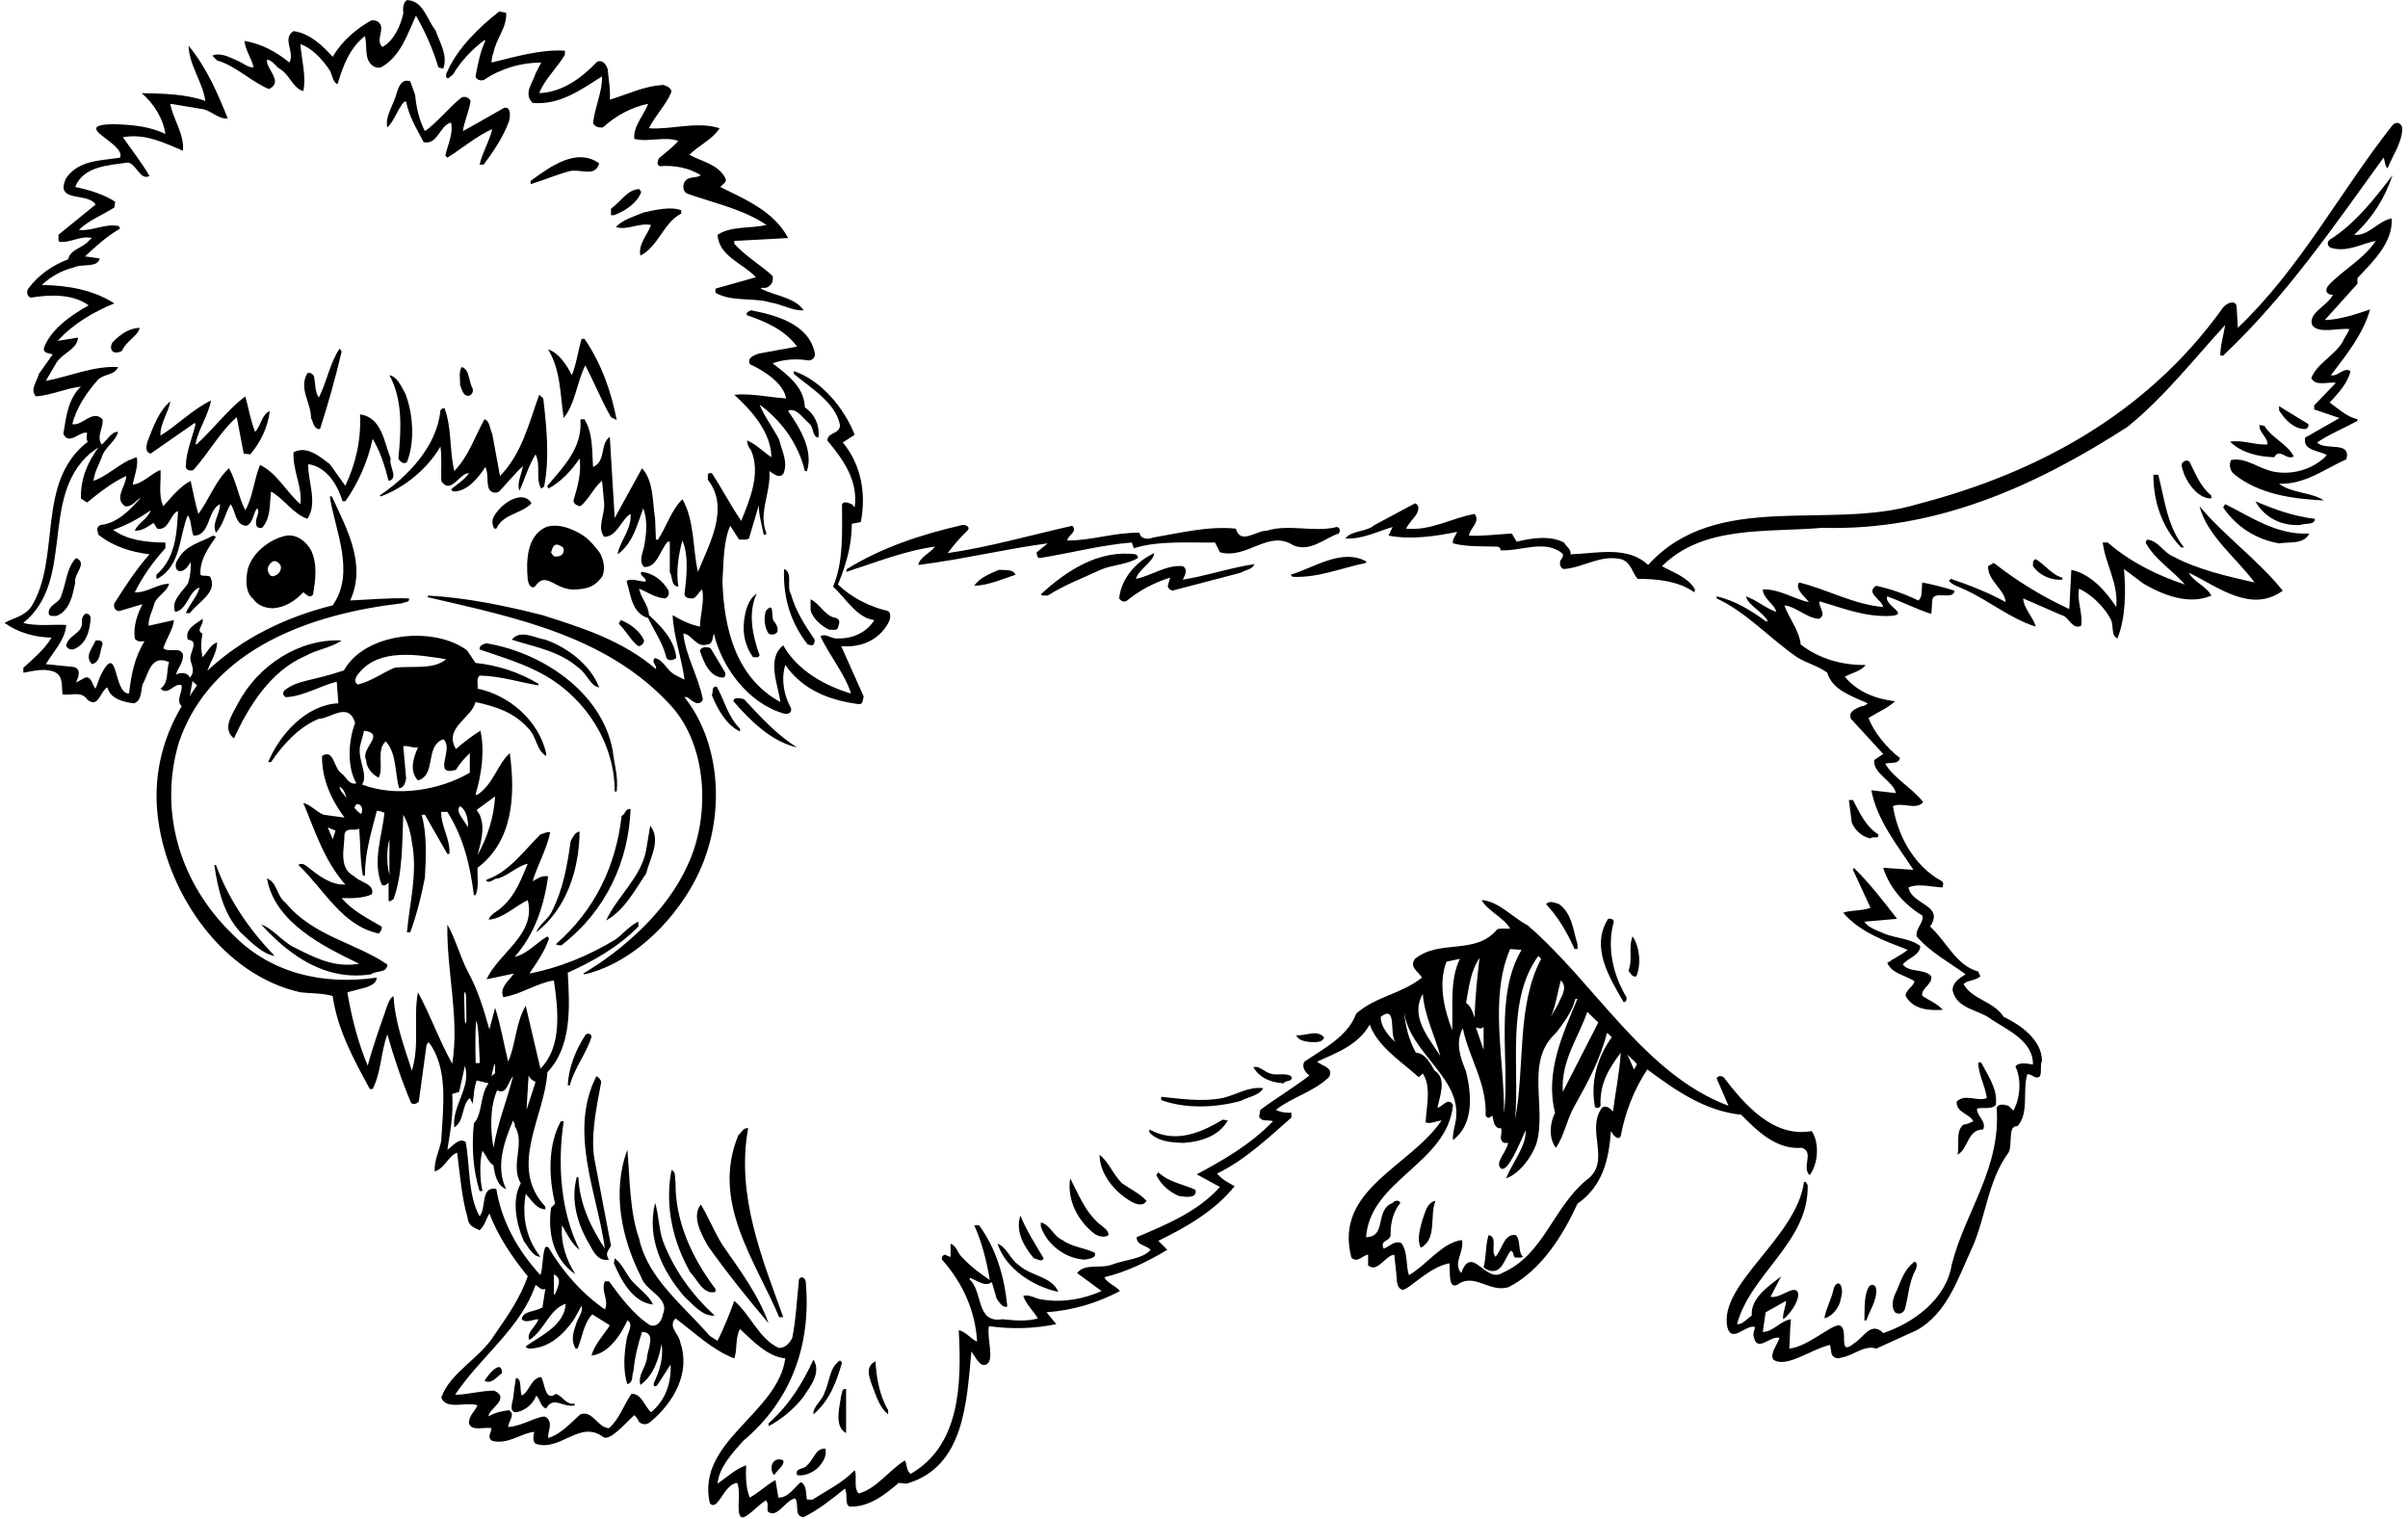 <?xml version="1.0" encoding="UTF-8"?>
<svg xmlns="http://www.w3.org/2000/svg" xmlns:xlink="http://www.w3.org/1999/xlink" width="531pt" height="335pt" viewBox="0 0 531 335" version="1.1">
<g id="surface1">
<path style=" stroke:none;fill-rule:nonzero;fill:rgb(0%,0%,0%);fill-opacity:1;" d="M 164.078 154.191 C 163.449 154.012 161.738 153.562 161.738 154.641 C 165.699 159.23 170.379 163.641 175.777 164.812 C 171.461 162.199 167.77 158.148 164.078 154.191 "/>
<path style=" stroke:none;fill-rule:nonzero;fill:rgb(0%,0%,0%);fill-opacity:1;" d="M 172.719 290.449 C 168.039 277.402 162.277 263.539 164.98 248.781 C 163.898 248.602 163.539 249.77 162.82 250.309 C 156.699 265.07 166.602 278.031 171.82 290.449 L 172.719 290.449 "/>
<path style=" stroke:none;fill-rule:nonzero;fill:rgb(0%,0%,0%);fill-opacity:1;" d="M 159.938 148.34 L 156.699 142.941 C 155.98 142.578 154.449 142.578 154.359 143.57 C 155.172 145.91 156.43 149.422 159.578 149.422 C 159.938 149.148 160.027 148.789 159.938 148.34 "/>
<path style=" stroke:none;fill-rule:nonzero;fill:rgb(0%,0%,0%);fill-opacity:1;" d="M 131.23 256.34 C 130.059 251.121 131.5 244.281 132.578 238.609 C 132.488 238.07 131.859 237.352 131.5 237.352 C 125.289 249.59 131.77 263.359 133.391 275.332 C 130.328 270.738 127.809 265.52 127.539 259.582 L 127.18 259.582 C 125.738 265.07 127.539 270.379 130.148 274.699 C 130.961 276.23 132.039 278.211 134.289 277.762 C 133.391 276.41 134.02 275.961 134.738 274.699 L 131.23 256.34 "/>
<path style=" stroke:none;fill-rule:nonzero;fill:rgb(0%,0%,0%);fill-opacity:1;" d="M 127.809 275.602 C 123.672 267.32 122.859 256.969 124.301 247.25 L 123.672 247.25 C 120.789 252.469 120.969 259.582 122.41 265.43 L 121.508 266.332 C 120.699 272.27 122.23 277.852 126.91 281 C 124.93 278.031 123.578 274.07 123.938 270.199 C 125.02 272.09 126.102 274.34 127.809 275.602 "/>
<path style=" stroke:none;fill-rule:nonzero;fill:rgb(0%,0%,0%);fill-opacity:1;" d="M 163.18 161.301 L 163.18 160.672 C 160.48 157.973 159.758 154.461 158.051 151.398 C 156.789 151.312 157.328 152.66 156.969 153.289 C 158.23 156.352 160.121 159.859 163.18 161.301 "/>
<path style=" stroke:none;fill-rule:nonzero;fill:rgb(0%,0%,0%);fill-opacity:1;" d="M 177.039 308.18 C 178.66 305.75 181.18 302.691 179.379 299.809 C 177.039 304.852 174.16 309.711 169.48 313.852 L 169.48 314.48 C 172.27 313.039 175.059 310.699 177.039 308.18 "/>
<path style=" stroke:none;fill-rule:nonzero;fill:rgb(0%,0%,0%);fill-opacity:1;" d="M 180.277 323.75 C 181.449 322.582 182.438 320.961 181.988 319.43 C 179.738 319.34 179.469 321.949 177.938 323.121 C 177.309 324.109 175.238 323.57 175.777 325.281 C 177.309 325.551 179.02 324.832 180.277 323.75 "/>
<path style=" stroke:none;fill-rule:nonzero;fill:rgb(0%,0%,0%);fill-opacity:1;" d="M 129.07 228.262 C 126.91 231.59 125.379 235.461 125.199 239.332 L 125.648 239.332 C 126.641 235.551 129.25 232.398 130.422 228.711 C 130.52 227.953 129.543 227.664 129.07 228.262 "/>
<path style=" stroke:none;fill-rule:nonzero;fill:rgb(0%,0%,0%);fill-opacity:1;" d="M 170.379 322.672 C 169.93 323.48 170.109 324.738 170.738 325.281 C 171.371 324.109 173.078 323.121 172.719 322.039 C 171.91 321.59 170.828 321.77 170.379 322.672 "/>
<path style=" stroke:none;fill-rule:nonzero;fill:rgb(0%,0%,0%);fill-opacity:1;" d="M 185.23 299.988 C 182.801 301.609 182.98 304.762 181.809 307.102 C 181.359 308.809 179.199 310.16 179.379 311.871 C 182.98 308.809 184.508 304.582 185.68 300.441 L 185.23 299.988 "/>
<path style=" stroke:none;fill-rule:nonzero;fill:rgb(0%,0%,0%);fill-opacity:1;" d="M 159.309 274.52 C 157.508 271.641 156.25 268.402 154.539 265.609 C 152.469 268.219 154.629 272.09 156.07 274.699 C 160.211 280.551 164.98 286.488 169.48 291.801 C 167.23 285.5 163.18 280.102 159.309 274.52 "/>
<path style=" stroke:none;fill-rule:nonzero;fill:rgb(0%,0%,0%);fill-opacity:1;" d="M 146.172 273.621 C 145.27 270.922 145.27 267.859 144.461 265.25 C 142.57 272.988 145.988 280.191 150.938 285.949 C 152.922 287.75 154.988 290.359 157.602 290.09 C 152.289 285.23 148.508 279.738 146.172 273.621 "/>
<path style=" stroke:none;fill-rule:nonzero;fill:rgb(0%,0%,0%);fill-opacity:1;" d="M 186.578 316.012 L 186.578 306.289 C 185.5 306.109 185.77 307.281 185.5 307.73 C 185.141 310.25 183.879 314.57 186.578 316.012 "/>
<path style=" stroke:none;fill-rule:nonzero;fill:rgb(0%,0%,0%);fill-opacity:1;" d="M 144.008 287.66 C 143.109 285.68 140.949 284.238 139.422 282.531 C 137.98 280.91 137.258 278.66 135.551 277.488 L 135.371 278.57 C 136.898 282.172 139.508 287.211 144.008 287.66 "/>
<path style=" stroke:none;fill-rule:nonzero;fill:rgb(0%,0%,0%);fill-opacity:1;" d="M 81.82 214.852 C 82.898 213.949 85.328 214.672 85.418 212.691 C 78.309 207.828 69.129 206.48 63.008 199.102 C 60.941 197.57 61.211 194.602 58.871 193.699 C 60.578 203.512 71.559 208.82 79.211 212.512 C 73.719 213.5 69.129 211.07 64.719 208.82 C 62.199 207.562 59.949 204.59 57.609 203.871 C 63.91 210.801 71.828 216.379 81.82 214.852 "/>
<path style=" stroke:none;fill-rule:nonzero;fill:rgb(0%,0%,0%);fill-opacity:1;" d="M 67.328 144.648 C 69.848 143.211 73 142.852 75.34 141.23 C 66.07 140.781 56.891 146.629 52.391 155.27 C 51.074 157.801 48.969 160.672 51.578 162.828 C 54.82 155.812 59.59 147.98 67.328 144.648 "/>
<path style=" stroke:none;fill-rule:nonzero;fill:rgb(0%,0%,0%);fill-opacity:1;" d="M 47.258 190.73 C 48.07 196.129 49.238 201.441 53.02 205.578 C 55.27 207.648 57.789 210.352 60.578 210.801 C 54.73 204.77 50.32 198.109 47.621 190.73 L 47.258 190.73 "/>
<path style=" stroke:none;fill-rule:nonzero;fill:rgb(0%,0%,0%);fill-opacity:1;" d="M 101.621 21.621 C 98.918 23.781 96.039 27.379 93.699 28.91 C 92.438 26.48 91.809 23.781 91.539 20.898 L 90.461 17.93 C 88.301 17.211 87.777 19.578 87.219 21.352 C 86.5 23.512 84.879 25.941 85.418 28.102 C 86.949 26.66 87.578 24.23 89.109 22.43 L 89.559 22.43 C 90.188 25.672 91.898 28.461 93.43 31.34 C 96.488 32.062 96.938 27.648 99.461 27.02 C 100 29.539 98.738 31.879 98.199 34.312 L 98.648 34.762 C 101.98 32.691 105.219 29.898 108.551 28.461 C 107.922 31.16 106.391 33.59 105.758 36.289 L 106.66 36.289 C 108.82 33.41 110.98 30.172 112.238 26.75 C 112.508 25.762 112.777 23.422 111.16 23.781 C 108.102 25.488 104.949 27.379 102.07 28.91 C 102.43 26.57 103.422 24.59 103.777 22.25 C 103.328 21.441 102.34 21.078 101.621 21.621 "/>
<path style=" stroke:none;fill-rule:nonzero;fill:rgb(0%,0%,0%);fill-opacity:1;" d="M 103.602 87.23 C 104.141 86.871 104.41 86.328 104.23 85.699 C 103.328 84.172 103.602 81.562 101.891 80.93 C 101.078 81.738 101.527 83.539 101.438 84.891 C 101.891 85.789 102.07 87.59 103.602 87.23 "/>
<path style=" stroke:none;fill-rule:nonzero;fill:rgb(0%,0%,0%);fill-opacity:1;" d="M 89.738 101.898 C 91.539 97.398 91.09 91.191 89.379 86.781 C 88.48 85.25 87.668 83.09 85.871 82.73 C 88.84 88.129 88.48 94.699 87.848 101.09 C 88.121 101.719 89.02 102.531 89.738 101.898 "/>
<path style=" stroke:none;fill-rule:nonzero;fill:rgb(0%,0%,0%);fill-opacity:1;" d="M 116.379 160.488 C 118.359 162.289 118.18 165.352 120.43 166.699 L 120.43 166.07 C 118.809 158.961 112.328 153.289 105.309 151.852 C 105.488 150.859 104.949 149.691 105.758 148.973 C 110.352 149.062 114.398 150.41 118.719 151.129 L 118.719 150.77 C 114.488 148.25 109.898 146.723 104.859 146.18 L 102.969 143.391 C 95.68 137.988 80.504 139.426 75.832 147.836 C 68.355 150.328 65.867 149.859 62.738 152.211 C 62.129 152.973 62.559 153.379 63.008 153.738 C 66.879 153.562 70.391 151.312 74.258 150.32 L 74.621 155.09 C 67.598 155.359 61.66 161.93 59.141 168.051 L 59.77 168.051 C 62.289 164.27 65.98 160.223 70.301 158.512 C 72.91 158.422 76.871 154.641 78.309 159.41 C 76.781 163.461 76.508 169.129 78.578 172.73 C 76.961 173.18 76.238 171.199 75.34 170.57 C 73.539 169.398 73.629 164.988 71.02 166.699 C 70.93 171.922 73.18 176.512 75.969 180.289 L 71.379 179.66 C 69.758 179.031 68.59 177.5 66.879 177.051 C 69.488 183.262 71.469 189.738 76.148 195.051 C 72.91 195.23 70.121 192.98 67.508 190.91 C 67.059 190.551 66.34 190.281 65.801 190.73 C 71.559 196.223 75.43 204.141 83.531 205.852 C 83.98 205.398 84.25 204.949 84.16 204.32 C 81.281 202.609 77.59 200.812 75.34 198.02 C 77.41 198.109 80.02 198.109 82 197.211 C 82.719 194.871 79.391 194.602 78.129 193.25 C 74.531 191.359 75.969 187.129 75.969 183.98 C 76.328 182.27 78.219 183.352 79.211 182.723 C 79.48 185.871 79.391 189.738 80.02 193.07 L 80.469 193.07 C 80.469 187.941 81.91 183.441 83.078 178.852 C 83.801 178.672 84.25 179.121 84.789 179.211 C 84.25 184.34 82.09 189.922 84.16 195.051 C 84.699 195.5 85.328 195.051 85.688 194.602 L 85.688 198.648 C 86.141 198.922 86.41 198.379 86.77 198.289 C 88.84 192.621 88.66 185.781 88.93 179.66 C 89.918 181.371 90.551 183.531 90.82 185.691 C 92.168 192.531 90.281 199.281 89.738 205.578 L 90.461 205.578 C 91.898 201.711 92.891 197.66 93.699 193.52 C 93.969 188.66 94.148 183.891 92.98 179.66 L 93.699 179.66 L 98.648 188.301 L 99.098 188.301 C 99.371 185.148 97.211 182.18 97.301 179.031 L 98.648 179.031 C 102.16 184.52 103.688 190.82 104.5 197.391 L 104.859 197.391 C 105.672 195.68 105.219 193.34 105.309 191.359 C 113.141 185.422 113.68 175.43 112.422 166.07 C 109.629 168.59 108.82 173 105.129 175.34 L 104.859 175.16 C 106.211 170.84 106.93 165.352 105.938 161.121 C 104.051 162.289 101.98 163.91 100.539 165.172 C 97.75 160.488 104.051 158.328 104.859 154.82 C 109.09 155.723 113.23 156.98 116.379 160.488 Z M 73.359 185.062 L 72.281 182.449 L 73.988 183.172 Z M 74.891 173.449 C 75.879 174.078 76.148 175.07 76.418 175.973 C 75.969 175.25 74.891 174.441 74.891 173.449 Z M 109.18 175.609 C 108.91 180.289 107.469 184.609 105.309 188.57 C 105.852 186.32 107.02 182.898 105.938 180.109 C 105.852 179.48 105.309 179.121 105.129 178.578 Z M 79.211 148.34 C 83.711 142.852 92.258 144.379 98.379 145.371 C 95.5 147.801 90.82 146.723 86.949 147.262 C 84.25 148.43 81.82 150.23 78.938 150.949 C 77.77 150.32 78.578 149.062 79.211 148.34 Z M 79.66 179.48 C 79.031 179.211 78.578 178.578 78.129 178.129 L 78.578 177.32 C 79.84 177.23 80.109 178.488 79.66 179.48 Z M 85.871 192.891 C 85.238 190.551 85.238 187.398 85.871 185.062 Z M 103.148 182.449 C 102.52 180.922 100.27 179.031 101.438 177.77 C 103.059 178.672 103.328 181.551 103.148 182.449 Z M 100.539 169.762 C 101.352 168.41 102.52 167.062 103.602 166.07 L 103.602 170.391 C 96.938 174.262 87.398 175.879 79.84 173 C 81.281 170.93 78.848 167.602 79.391 164.539 L 80.289 161.121 C 85.238 161.84 79.391 164.988 80.738 167.602 C 80.738 169.223 82.18 170.93 83.531 171.473 C 84.699 169.039 82.898 165.441 85.059 163.461 C 87.578 166.25 87.039 170.66 88.031 173.812 C 89.109 173.723 89.379 172.551 89.559 171.648 L 88.93 164.539 C 90.098 164.359 90.91 164.988 92.168 164.812 C 91.18 167.062 90.188 169.941 92.168 172.102 C 96.309 170.84 93.609 164.539 97.75 163.012 C 100.27 164.988 95.141 171.289 100.539 169.762 "/>
<path style=" stroke:none;fill-rule:nonzero;fill:rgb(0%,0%,0%);fill-opacity:1;" d="M 233.379 284.871 C 231.938 281.449 227.438 281.449 224.738 279.02 C 222.672 277.672 222.129 275.059 219.969 274.25 C 221.859 280.012 228.16 283.789 233.379 284.871 "/>
<path style=" stroke:none;fill-rule:nonzero;fill:rgb(0%,0%,0%);fill-opacity:1;" d="M 220.238 125.66 C 218.258 126.562 216.008 127.371 214.84 129.172 C 217.898 129.078 220.961 127.73 223.93 126.738 C 223.48 125.48 221.59 125.75 220.238 125.66 "/>
<path style=" stroke:none;fill-rule:nonzero;fill:rgb(0%,0%,0%);fill-opacity:1;" d="M 343.809 199.371 C 342.91 199.102 341.738 198.473 340.93 199.371 C 343.719 202.34 345.609 205.762 347.23 209.27 L 347.859 209.27 L 347.859 208.191 C 346.871 205.129 346.777 201.621 343.809 199.371 "/>
<path style=" stroke:none;fill-rule:nonzero;fill:rgb(0%,0%,0%);fill-opacity:1;" d="M 285.852 228.262 C 286.211 229.43 287.738 229.609 288.91 229.789 C 290.078 229.789 291.699 229.973 291.969 228.711 C 290.258 226.91 287.922 228.531 285.852 228.262 "/>
<path style=" stroke:none;fill-rule:nonzero;fill:rgb(0%,0%,0%);fill-opacity:1;" d="M 270.73 247.07 L 269.648 246.891 C 264.699 249.859 259.121 252.199 253.449 249.051 L 253.449 249.68 C 255.34 251.75 258.219 251.93 261.008 252.02 C 264.879 251.75 268.84 250.488 270.73 247.07 "/>
<path style=" stroke:none;fill-rule:nonzero;fill:rgb(0%,0%,0%);fill-opacity:1;" d="M 83.98 109.461 C 89.109 107.57 94.238 103.43 97.121 98.48 C 97.48 100.82 97.211 103.52 97.301 106.039 C 99.371 109.281 101.352 104.238 103.422 104.328 C 102.43 105.859 100.629 106.852 99.461 107.93 L 99.91 108.379 C 103.059 108.469 105.578 105.23 107.02 102.98 C 107.738 104.328 107.289 106.129 107.738 107.57 C 108.008 108.562 109.27 108.922 110.078 108.379 C 111.789 106.578 113.77 104.148 115.301 102.801 C 115.027 104.602 113.859 106.672 114.578 108.199 C 115.75 105.5 116.559 102.711 118.09 100.191 C 119.352 102.621 118 105.59 119.352 107.75 L 119.98 107.301 C 121.238 101.09 120.52 94.07 119.801 87.859 L 118.898 87.051 C 116.648 93.262 115.121 100.012 110.258 104.961 L 108.551 95.691 C 108.008 94.609 108.008 92.812 106.84 92.449 C 104.68 96.32 103.422 100.461 100.18 103.879 C 99.098 99.379 99.641 94.25 98.02 90.02 C 97.57 89.93 97.391 90.199 97.121 90.469 C 96.398 98.301 90.098 104.961 83.711 109.281 L 83.98 109.461 "/>
<path style=" stroke:none;fill-rule:nonzero;fill:rgb(0%,0%,0%);fill-opacity:1;" d="M 354.609 202.609 C 350.648 208.91 354.969 215.66 358.027 220.973 C 358.57 221.062 358.75 220.34 358.66 219.891 C 355.777 215.121 354.25 209 355.871 203.238 C 355.777 202.609 355.148 202.52 354.609 202.609 "/>
<path style=" stroke:none;fill-rule:nonzero;fill:rgb(0%,0%,0%);fill-opacity:1;" d="M 254.98 259.129 C 256.059 261.289 257.859 262.82 259.93 263.719 C 261.188 263.902 264.07 264.441 263.621 262.371 C 260.922 261.109 257.77 260.75 255.43 258.5 L 254.98 259.129 "/>
<path style=" stroke:none;fill-rule:nonzero;fill:rgb(0%,0%,0%);fill-opacity:1;" d="M 301.238 123.77 C 295.84 120.891 289.898 125.121 284.59 126.738 L 285.039 127.191 C 290.711 127.461 295.84 125.211 301.238 124.129 L 301.238 123.77 "/>
<path style=" stroke:none;fill-rule:nonzero;fill:rgb(0%,0%,0%);fill-opacity:1;" d="M 491.77 97.398 C 494.109 99.738 497.801 100.73 501.488 100.82 C 502.75 98.66 504.188 101.629 505.809 100.641 C 504.371 97.852 501.039 96.68 499.328 93.891 L 498.25 93.711 C 498.07 95.422 500.23 96.5 499.961 98.031 C 497.078 98.121 494.469 96.949 491.77 97.398 "/>
<path style=" stroke:none;fill-rule:nonzero;fill:rgb(0%,0%,0%);fill-opacity:1;" d="M 360.82 215.301 C 361.988 212.602 361.539 208.73 360.008 206.48 C 359.02 209 360.102 211.52 359.109 214.039 C 359.469 214.578 360.008 215.57 360.82 215.301 "/>
<path style=" stroke:none;fill-rule:nonzero;fill:rgb(0%,0%,0%);fill-opacity:1;" d="M 307.09 116.211 L 306.188 118.102 C 311.23 119.09 316.809 118.191 321.309 117.289 C 321.039 118.102 320.141 119 320.41 119.812 C 323.469 120.621 326.891 120.441 330.129 120.531 C 330.488 120.531 331.027 120.891 330.852 121.34 C 335.352 121.609 340.57 118.91 344.438 121.969 C 344.98 122.512 344.438 123.051 344.172 123.5 C 343.809 124.129 343.988 125.301 344.891 125.48 C 349.301 125.121 352.898 122.238 357.578 123.32 C 359.648 124.039 359.922 126.199 361.09 127.641 C 364.871 127.641 370.09 128 373.602 130.609 L 373.777 129.98 C 372.16 127.191 368.828 126.199 366.488 124.852 C 375.672 115.762 389.352 117.469 401.859 116.391 C 427.059 117.109 448.93 107.121 469.09 94.16 C 477.188 87.68 484.121 78.77 490.688 71.66 C 490.328 73.91 489.609 76.25 489.609 78.41 L 490.238 78.41 C 504.277 65.18 514.898 49.52 525.609 34.762 C 525.969 35.57 525.879 36.648 526.508 37.102 C 527.59 34.312 529.57 31.699 529.75 28.461 C 529.676 27.055 528.316 26.578 527.41 27.828 C 515.801 42.59 507.25 59.148 493.48 72.289 L 493.211 67.609 C 493.07 66.238 491.375 66.508 490.238 67.789 C 473.141 91.73 448.48 104.512 422.828 111.172 C 403.301 117.109 378.551 107.93 363.43 124.578 C 358.93 120.262 351.91 122.062 346.328 122.238 C 346.508 121.07 345.34 120.531 344.891 119.629 C 341.738 118.012 337.777 118.641 334.449 119.449 L 333.371 117.648 C 329.949 117.828 326.891 118.281 323.922 118.102 C 324.102 116.48 326.527 115.129 325.18 113.328 C 320.051 114.23 315.551 117.109 310.059 116.57 C 310.602 115.488 311.5 114.59 312.219 113.602 C 312.758 112.789 313.211 111.441 312.039 110.988 L 303.129 115.762 C 301.238 117.379 298.27 116.84 296.648 118.73 C 300.34 119 303.938 117.109 307.09 116.211 "/>
<path style=" stroke:none;fill-rule:nonzero;fill:rgb(0%,0%,0%);fill-opacity:1;" d="M 509.051 93.531 C 506.891 92.18 504.73 90.922 502.57 89.57 L 502.57 90.469 C 503.828 92.539 505.809 94.609 508.328 94.609 C 508.871 94.52 509.141 93.98 509.051 93.531 "/>
<path style=" stroke:none;fill-rule:nonzero;fill:rgb(0%,0%,0%);fill-opacity:1;" d="M 448.301 124.852 C 449.828 127.012 452.438 128 454.777 127.82 L 454.777 127.371 C 452.527 126.828 450.82 124.398 448.93 123.32 C 448.211 123.41 448.301 124.219 448.301 124.852 "/>
<path style=" stroke:none;fill-rule:nonzero;fill:rgb(0%,0%,0%);fill-opacity:1;" d="M 474.852 104.691 C 474.852 110.629 476.738 116.301 480.969 120.711 L 481.602 120.711 C 477.91 116.121 477.371 110.27 475.93 104.691 L 474.852 104.691 "/>
<path style=" stroke:none;fill-rule:nonzero;fill:rgb(0%,0%,0%);fill-opacity:1;" d="M 487.629 109.91 L 487.629 109.281 C 485.109 107.211 484.121 104.328 482.859 101.898 C 482.32 101.27 481.602 101.629 481.148 102.172 C 480.969 103.07 481.422 103.699 481.602 104.512 C 482.59 106.941 484.93 110 487.629 109.91 "/>
<path style=" stroke:none;fill-rule:nonzero;fill:rgb(0%,0%,0%);fill-opacity:1;" d="M 241.391 276.23 C 239.141 275.152 236.352 274.969 234.277 273.441 C 232.301 272.629 231.578 270.02 229.508 269.57 L 229.508 270.379 C 230.77 274.43 235 277.582 239.23 277.762 C 240.129 277.582 241.93 277.402 241.391 276.23 "/>
<path style=" stroke:none;fill-rule:nonzero;fill:rgb(0%,0%,0%);fill-opacity:1;" d="M 165.609 68.422 C 165.16 68.691 164.438 68.781 164.711 69.5 C 168.578 70.852 172.898 72.562 175.777 76.43 L 167.32 77.961 C 166.422 78.32 164.711 78.77 165.34 80.301 C 168.488 81.738 172.809 84.531 173.352 87.859 C 169.57 87.59 165.43 86.691 161.922 87.051 C 165.969 90.738 170.02 95.422 170.109 100.82 C 168.309 99.648 166.508 97.762 164.711 97.129 C 164.801 97.941 165.07 98.66 165.609 99.289 C 167.859 104.422 165.25 110.359 163.449 114.859 C 161.109 111.441 159.219 107.75 156.969 104.328 L 156.34 104.328 C 155.891 104.691 156.16 105.32 156.07 105.77 C 161.02 111.98 156.34 120.078 153.91 126.109 C 152.738 121.07 153.188 114.77 150.488 110.09 C 148.059 112.43 146.98 116.121 145.09 119 L 144.641 119 L 144.461 114.41 C 143.828 110.539 144.188 106.129 141.578 103.25 L 135.551 114.23 L 134.469 96.32 C 132.219 97.941 133.75 101.629 130.777 102.98 C 130.508 99.02 130.777 95.691 128.891 92.449 C 128.527 92.539 128.172 92.27 127.988 92.629 C 128.438 98.66 124.391 102.801 120.699 107.121 L 120.879 107.75 C 123.578 106.398 126.188 103.609 127.809 101.09 C 128.258 104.238 127.359 107.391 126.461 110.359 C 126.461 111.172 127.359 111.531 127.988 111.621 C 129.879 110.09 131.141 107.211 132.758 106.039 L 133.211 110.812 C 133.48 113.422 131.59 116.211 133.211 118.371 C 136 118.461 137.078 114.41 139.059 113.328 L 139.059 114.051 C 138.969 117.109 136.629 119.539 136.18 122.238 C 139.602 119.812 140.5 115.672 141.852 112.07 C 142.84 114.77 142.57 117.648 142.027 120.531 C 141.758 121.879 140.77 123.77 142.027 125.031 C 144.91 125.211 145.539 121.25 147.25 119.449 L 147.699 119.449 L 147.699 126.109 C 148.328 127.191 147.969 129.262 149.59 129.352 C 149.051 126.109 149.59 122.328 150.488 119.18 C 151.93 122.602 151.391 127.371 150.938 131.062 C 151.121 131.961 152.02 131.961 152.828 131.961 C 153.73 131.602 154 130.609 154.809 129.98 C 155.438 132.23 154.359 135.922 154.359 138.172 C 152.199 137.719 150.219 136.82 148.328 135.648 C 148.508 140.328 150.398 145.281 150.938 149.871 L 149.141 148.973 C 146.98 147.98 146.621 145.73 144.461 145.102 C 143.379 145.82 145 146.812 144.641 147.531 C 137.258 141.23 128.438 138.441 119.621 135.648 C 111.43 133.578 102.879 131.781 94.328 131.328 L 94.328 131.691 C 113.68 136.191 134.02 140.238 148.059 155.723 C 156.16 164.723 156.609 180.379 151.57 190.91 C 147.16 200.723 137.711 209.27 128.621 214.672 L 128.891 214.852 C 140.68 212.148 151.48 200.359 155.438 189.199 C 159.672 177.68 158.5 163.281 150.938 153.738 C 151.66 153.473 152.289 154.461 153.102 154.82 C 153.73 155.27 154.809 155.09 154.988 154.191 C 154 149.148 151.211 144.648 150.672 139.699 C 152.648 139.879 153.461 142.852 155.891 142.129 C 157.238 142.039 157.059 140.691 157.422 139.699 C 159.129 147.078 164.891 154.91 172.539 157.25 C 173.352 157.609 174.699 157.43 174.43 156.172 C 172.898 153.379 172.18 149.871 173.172 146.629 C 177.039 152.211 183.07 154.461 189.371 155.27 C 190.359 155.359 190.27 154.191 190.449 153.562 L 185.5 142.488 C 189.91 142.852 193.961 141.141 196.027 137.09 C 196.301 136.461 196.57 135.289 195.852 134.75 C 191.711 133.762 187.93 131.871 184.777 128.898 C 186.488 124.762 187.84 120.352 187.84 115.488 L 189.82 115.129 C 191.078 108.738 189.82 102.352 185.859 97.578 L 188.469 95.871 C 186.219 90.109 181.18 83.898 175.059 81.828 L 175.059 82.461 C 178.75 85.52 184.238 88.762 185.23 93.711 C 185.23 95.781 182.527 95.238 182.438 97.129 C 186.039 101.449 189.277 106.039 188.469 111.891 L 187.84 111.172 C 187.211 110.988 186.219 110.359 185.68 111.172 C 185.68 117.289 186.039 123.949 183.699 129.352 C 186.398 131.781 188.922 136.281 192.789 136.73 C 191.258 139.34 188.109 140.871 184.777 140.781 C 183.34 140.961 182.078 139.52 180.91 140.328 C 182.98 144.648 186.309 148.609 187.66 152.93 C 181.898 151.223 175.871 147.891 172.719 142.312 C 168.938 145.191 171.641 151.223 172.09 154.82 C 162.277 149.422 159.672 138.711 159.309 128.27 C 159.578 124.039 159.488 119.449 161.02 115.941 L 163 119 C 163.719 118.91 164.527 119.18 165.16 118.73 L 167.32 111.441 C 167.32 113.691 168.039 115.762 168.398 117.922 C 168.672 117.922 168.938 117.922 169.027 117.648 C 167.141 113.062 170.02 108.738 169.66 103.879 C 170.559 104.422 171.73 105.59 172.719 104.512 C 173.891 101.898 172.359 99.379 171.82 96.949 C 170.469 94.34 168.488 91.73 167.5 89.211 C 172.629 92.988 176.141 98.211 177.488 103.879 L 177.938 103.879 C 179.379 99.379 176.5 94.52 173.801 90.648 L 173.98 90.469 C 175.777 90.109 176.949 92.09 178.301 93.262 C 179.559 94.16 179.02 96.32 180.461 96.5 C 180.82 93.98 179.738 91.371 177.488 89.84 C 177.309 85.25 173.711 82.73 170.379 80.121 C 172.719 79.219 175.688 79.039 178.301 79.488 C 179.199 79.488 179.922 78.68 179.648 77.691 C 178.211 71.391 171.102 69.5 165.609 68.422 "/>
<path style=" stroke:none;fill-rule:nonzero;fill:rgb(0%,0%,0%);fill-opacity:1;" d="M 186.578 126.109 C 193.059 124.039 199.539 121.43 206.199 120.531 C 205.027 122.062 202.777 122.871 202.508 124.578 C 211.961 123.41 221.59 121.07 231.039 119.812 L 228.609 121.789 C 228.609 122.328 228.699 123.051 229.328 123.051 C 236.078 121.969 242.828 120.172 249.578 119.629 L 250.027 120.891 C 255.43 119.18 262.09 119.719 267.938 119.629 L 269.02 121.789 C 275.051 123.41 279.73 116.66 285.219 120.262 C 289 121.789 291.969 118.73 295.211 117.648 C 295.57 117.289 295.57 116.211 294.758 116.211 C 289.809 117.469 284.23 115.488 279.371 117.02 C 277.121 116.93 273.52 120.262 272.527 116.57 C 266.41 115.941 260.109 117.562 254.172 118.551 C 253.18 119 251.469 118.91 251.289 117.469 C 245.711 117.379 240.398 119.27 235.359 119.18 C 235.449 118.012 237.789 117.199 236.438 115.941 C 227.258 118.012 218.172 120.621 208.988 121.969 C 210.25 120.262 211.777 118.461 213.309 117.02 C 214.121 116.211 212.949 115.672 212.23 115.762 C 203.32 117.828 194.59 120.621 186.758 125.48 L 186.578 126.109 "/>
<path style=" stroke:none;fill-rule:nonzero;fill:rgb(0%,0%,0%);fill-opacity:1;" d="M 172.898 125.48 C 172.629 131.602 174.34 137.359 178.121 142.129 L 179.02 142.312 C 179.559 142.223 179.648 141.59 179.648 141.051 C 177.488 137.898 175.422 134.66 174.43 131.062 C 173.352 129.441 174.969 126.289 172.898 125.48 "/>
<path style=" stroke:none;fill-rule:nonzero;fill:rgb(0%,0%,0%);fill-opacity:1;" d="M 182.891 138.891 C 183.52 138.711 184.422 139.25 184.777 138.441 C 184.961 137.539 185.5 136.82 184.422 136.281 C 181.898 135.922 180.91 133.219 178.75 132.141 L 178.75 134.57 C 179.199 136.371 181.18 138.078 182.891 138.891 "/>
<path style=" stroke:none;fill-rule:nonzero;fill:rgb(0%,0%,0%);fill-opacity:1;" d="M 164.078 136.91 C 163.719 139.973 164.438 142.672 166.059 144.922 C 166.508 144.828 167.23 145.191 167.5 144.473 C 166.059 140.512 164.801 135.289 166.871 130.879 C 164.98 132.141 164.352 134.66 164.078 136.91 "/>
<path style=" stroke:none;fill-rule:nonzero;fill:rgb(0%,0%,0%);fill-opacity:1;" d="M 168.852 134.75 C 168.398 136.371 168.578 138.352 169.48 139.699 C 170.02 140.062 171.008 140.062 171.461 139.25 C 171.551 138.441 171.277 137.719 170.738 137.09 C 169.84 136.461 171.008 132.23 168.852 134.75 "/>
<path style=" stroke:none;fill-rule:nonzero;fill:rgb(0%,0%,0%);fill-opacity:1;" d="M 284.77 237.352 C 283.508 236.449 281.527 237.262 280.09 236.719 C 278.828 236.359 277.48 234.828 276.398 235.371 C 277.93 237.891 280.449 238.699 283.059 238.879 C 283.508 238.07 285.129 238.699 284.77 237.352 "/>
<path style=" stroke:none;fill-rule:nonzero;fill:rgb(0%,0%,0%);fill-opacity:1;" d="M 192.34 305.57 C 193.238 307.82 193.961 310.43 195.852 311.871 L 195.852 310.969 C 193.961 307.82 193.25 303.75 193.059 300.172 C 190.898 301.25 191.5 303.312 192.34 305.57 "/>
<path style=" stroke:none;fill-rule:nonzero;fill:rgb(0%,0%,0%);fill-opacity:1;" d="M 278.559 239.961 C 275.41 239.512 272.621 241.402 269.648 242.121 C 265.059 243.02 260.469 242.301 256.059 241.852 L 256.059 242.57 C 261.371 244.551 268.121 244.281 273.609 242.75 C 275.23 241.852 277.57 241.672 278.559 239.961 "/>
<path style=" stroke:none;fill-rule:nonzero;fill:rgb(0%,0%,0%);fill-opacity:1;" d="M 230.141 277.488 C 228.34 274.43 226.27 271.191 225.008 268.039 C 223.84 271.551 225.82 274.879 227.98 277.488 C 228.699 277.488 229.602 278.48 230.141 277.488 "/>
<path style=" stroke:none;fill-rule:nonzero;fill:rgb(0%,0%,0%);fill-opacity:1;" d="M 244.449 272.359 C 244.449 271.191 243.188 270.559 242.469 269.93 C 239.141 267.051 237.789 263.18 235.988 259.852 C 235.27 264.441 237.52 269.121 241.391 272.09 C 242.199 272.629 243.641 272.988 244.449 272.359 "/>
<path style=" stroke:none;fill-rule:nonzero;fill:rgb(0%,0%,0%);fill-opacity:1;" d="M 231.039 131.328 C 234.73 128.988 238.777 127.461 242.648 125.66 C 245.258 124.488 248.41 124.578 250.93 123.051 C 251.02 122.691 250.75 122.512 250.48 122.238 C 242.379 121.16 235.27 125.75 229.508 131.062 C 229.871 131.512 230.5 131.238 231.039 131.328 "/>
<path style=" stroke:none;fill-rule:nonzero;fill:rgb(0%,0%,0%);fill-opacity:1;" d="M 248.77 264.531 C 249.938 265.34 251.922 266.332 252.82 264.801 C 251.379 263.18 249.219 262.191 247.422 260.93 C 245.438 258.949 244.449 256.16 242.469 254.629 C 242.469 258.5 245.352 262.371 248.77 264.531 "/>
<path style=" stroke:none;fill-rule:nonzero;fill:rgb(0%,0%,0%);fill-opacity:1;" d="M 257.59 128.898 C 257.32 129.621 258.039 130.07 258.488 130.25 L 273.609 126.289 C 274.602 125.66 276.398 125.48 276.578 124.398 C 271.18 125.211 265.961 127.012 260.828 127.82 C 261.188 127.012 262.09 125.57 260.828 124.852 C 257.141 124.488 253.809 127.012 250.48 127.641 C 251.109 125.48 254.258 124.039 254.527 121.969 C 250.57 123.77 247.238 127.551 246.789 131.961 C 247.148 132.5 247.688 132.77 248.32 132.59 C 251.289 130.16 254.527 128.449 258.039 127.371 L 257.59 128.898 "/>
<path style=" stroke:none;fill-rule:nonzero;fill:rgb(0%,0%,0%);fill-opacity:1;" d="M 157.777 284.238 C 152.559 277.309 148.871 269.301 148.961 260.66 C 148.777 260.031 149.141 258.23 148.059 258.051 C 146.527 266.238 148.508 273.98 152.199 280.551 C 153.82 282.172 155.078 285.59 157.777 284.871 L 157.777 284.238 "/>
<path style=" stroke:none;fill-rule:nonzero;fill:rgb(0%,0%,0%);fill-opacity:1;" d="M 329.77 277.129 C 328.602 275.781 330.398 272.719 328.238 272.359 C 327.52 274.879 327.789 276.949 327.16 279.469 L 327.789 279.922 C 331.211 281.539 331.75 277.309 333.188 275.781 C 333.91 276.141 333.551 276.859 334.09 277.309 C 334.629 277.219 335.352 277.488 335.801 277.129 C 334.629 275.781 335.438 273.621 334.27 272.359 C 331.66 271.91 331.301 275.512 329.77 277.129 "/>
<path style=" stroke:none;fill-rule:nonzero;fill:rgb(0%,0%,0%);fill-opacity:1;" d="M 141.219 56.359 C 145.18 54.379 146.258 49.16 150.219 47.09 L 150.219 46.371 C 147.879 45.469 144.641 46.281 142.027 46.82 C 139.871 47.719 137.258 48.441 135.82 50.062 C 138.25 50.871 140.949 49.07 143.559 49.609 C 142.75 51.859 140.68 53.84 141.219 56.359 "/>
<path style=" stroke:none;fill-rule:nonzero;fill:rgb(0%,0%,0%);fill-opacity:1;" d="M 25.219 77.691 C 25.848 77.781 26.48 77.691 26.93 77.328 C 27.738 75.262 30.438 74.09 30.801 72.289 C 28.461 72.379 26.66 73.641 24.949 75.352 C 24.41 75.891 24.141 77.328 25.219 77.691 "/>
<path style=" stroke:none;fill-rule:nonzero;fill:rgb(0%,0%,0%);fill-opacity:1;" d="M 313.57 269.301 C 313.121 271.102 312.398 273.352 313.301 275.152 C 316.988 273.172 315.188 268.129 316.539 264.801 C 314.559 265.16 314.199 267.68 313.57 269.301 "/>
<path style=" stroke:none;fill-rule:nonzero;fill:rgb(0%,0%,0%);fill-opacity:1;" d="M 431.469 242.93 C 431.379 245.359 434.258 245.539 435.16 247.25 C 434.438 247.52 433.809 247.969 433 247.969 C 431.109 249.41 432.188 252.652 431.648 254.629 C 434.078 253.371 433.809 249.051 437.32 249.051 C 438.129 247.25 435.789 245.988 435.969 244.461 C 437.32 244.102 439.121 244.73 440.109 243.652 C 440.559 240.141 438.398 237.262 436.871 234.289 L 436.238 234.289 C 436.238 236.902 437.77 239.422 438.129 242.121 C 436.238 243.02 433.27 241.039 431.469 242.93 "/>
<path style=" stroke:none;fill-rule:nonzero;fill:rgb(0%,0%,0%);fill-opacity:1;" d="M 485.02 111.621 C 486.73 118.191 493.121 122.961 497.172 128.449 C 490.961 127.012 484.75 125.66 479.172 122.691 C 477.102 121.879 475.84 119.09 473.41 119 L 473.141 119.629 C 475.027 123.32 479.438 126.02 481.777 128.898 C 475.66 126.828 469.898 124.039 464.77 119.629 L 463.688 119.629 C 464.23 124.312 467.199 128.719 466.66 133.852 C 464.32 130.25 460.988 126.562 456.758 125.66 L 456.309 134.301 C 450.461 131.602 444.969 128.27 439.66 124.129 L 438.398 124.852 C 438.309 128.09 442.09 129.98 442.27 132.77 C 438.398 130.609 434.352 129.078 430.211 127.641 L 429.758 128.09 C 430.75 129.172 432.008 129.352 433.18 129.98 C 438.578 132.41 443.352 136.461 448.93 138.172 C 448.301 136.012 446.23 134.121 446.141 131.961 L 454.602 135.648 C 456.219 135.922 456.938 138.98 458.922 137.988 C 459.371 135.289 457.93 132.5 458.469 129.801 C 461.258 131.148 463.871 133.672 465.398 136.461 C 466.211 137.812 465.398 140.148 466.93 140.781 C 468.73 136.281 468.82 130.43 468.371 125.48 L 472.688 128.719 C 477.008 131.238 482.77 133.488 487.629 131.328 C 486.641 129.352 483.578 128.18 482.68 126.289 C 488.891 129.262 496.359 135.379 503.379 130.25 C 498.16 123.68 490.422 118.102 485.02 111.621 "/>
<path style=" stroke:none;fill-rule:nonzero;fill:rgb(0%,0%,0%);fill-opacity:1;" d="M 412.211 283.609 C 410.949 285.5 411.219 288.738 411.129 291.172 L 411.578 291.172 C 412.301 288.832 413.922 286.852 413.738 284.238 C 413.531 283.258 412.812 283.078 412.211 283.609 "/>
<path style=" stroke:none;fill-rule:nonzero;fill:rgb(0%,0%,0%);fill-opacity:1;" d="M 527.59 38.629 C 523.809 43.578 519.309 49.43 513.73 52.852 C 512.902 53.605 513.445 54.422 514 54.648 C 517.688 55.73 520.84 53.66 523.898 53.121 C 521.199 57.172 516.879 59.328 513.551 62.84 C 512.492 63.93 513.035 65.082 514.449 65 C 513.188 67.52 508.965 68.953 509.859 71.66 C 511.203 73.707 515.621 72.289 518.051 72.562 C 517.777 73.551 516.969 74.359 516.609 75.352 C 514.809 78.41 510.938 80.121 509.68 83.359 C 510.578 85.34 513.551 84.078 515.078 84.441 L 510.309 89.391 L 510.309 90.289 L 515.891 92.18 L 508.328 96.5 C 507.699 99.469 511.48 99.289 513.102 100.371 C 510.398 103.25 505.988 104.781 501.672 104.062 C 498.25 103.52 495.277 100.73 491.949 101.449 C 491.5 102.531 491.77 103.789 492.578 104.512 C 498.16 109.012 505.449 110 512.469 110.359 C 509.59 108.469 505.449 108.828 502.57 106.672 C 508.328 106.852 512.559 103.43 517.422 101.27 C 518.5 97.129 512.828 99.469 510.938 97.578 C 513.73 95.691 516.879 94.43 519.852 92.812 L 519.852 92.449 C 517.508 91.91 515.711 90.199 513.73 88.762 C 515.711 86.602 517.688 84.531 518.32 81.828 C 516.879 80.84 515.438 83.18 514 82.73 C 517.508 78.141 521.109 73.641 522.641 68.238 C 519.398 69.32 515.98 70.488 512.648 70.578 L 519.852 62.57 L 519.852 61.312 C 523.539 57.441 527.68 53.391 527.41 48.172 C 524.352 48.711 522.277 52.129 519.129 51.77 C 523.27 47.988 526.059 43.312 527.59 38.629 "/>
<path style=" stroke:none;fill-rule:nonzero;fill:rgb(0%,0%,0%);fill-opacity:1;" d="M 418.328 284.422 C 417.777 285.531 416.711 287.75 417.879 289.371 C 418.555 289.898 419.59 289.73 420.039 288.738 C 420.852 285.859 420.938 282.711 422.379 280.102 C 422.648 279.559 422.922 278.391 422.199 278.211 C 420.039 279.738 419.23 282.262 418.328 284.422 "/>
<path style=" stroke:none;fill-rule:nonzero;fill:rgb(0%,0%,0%);fill-opacity:1;" d="M 490.688 111.172 L 490.238 111.891 C 493.211 116.301 497.711 119 502.57 119.812 C 504.91 119.449 508.059 120.078 509.23 117.648 C 502.027 118.012 496.539 114.051 490.688 111.172 "/>
<path style=" stroke:none;fill-rule:nonzero;fill:rgb(0%,0%,0%);fill-opacity:1;" d="M 507.25 115.762 C 508.328 115.312 510.398 115.852 510.488 114.41 C 505.809 113.871 501.578 112.34 497.352 110.539 C 499.328 114.141 503.109 116.031 507.25 115.762 "/>
<path style=" stroke:none;fill-rule:nonzero;fill:rgb(0%,0%,0%);fill-opacity:1;" d="M 405.73 283.16 C 405.152 282.66 404.496 283.438 404.289 284.422 C 403.84 286.582 402.578 288.738 402.309 290.719 C 404.109 290.18 405.215 288.645 405.73 287.211 C 406 285.949 406.629 284.332 405.73 283.16 "/>
<path style=" stroke:none;fill-rule:nonzero;fill:rgb(0%,0%,0%);fill-opacity:1;" d="M 441.82 224.211 C 439.66 220.789 434.891 220.43 433 217.012 C 433.809 216.109 435.609 216.289 436.688 215.301 L 436.238 214.223 C 431.379 212.961 429.219 207.562 425.621 204.32 C 428.859 199.461 421.48 199.551 420.852 195.68 C 423.277 194.691 426.25 195.68 428.41 195.68 C 428.41 195.23 428.68 194.691 428.23 194.328 C 421.93 190.91 418.422 184.07 417.43 177.77 C 419.68 176.781 422.469 178.762 424.09 176.871 C 421.66 173.723 417.699 171.738 415.719 168.41 C 416.801 168.051 418.688 168.59 418.961 167.148 C 415.988 164.898 413.199 161.391 412.027 158.328 C 414.008 157.07 416.258 156.172 417.879 154.641 C 413.648 154.102 409.688 152.66 406.809 149.238 C 408.34 148.34 410.32 148.07 411.398 146.629 C 406.27 146.723 401.141 145.281 397.09 142.129 C 396.73 138.891 394.391 136.191 393.488 133.488 C 396.277 133.852 398.172 136.191 401.051 136.461 C 403.027 135.648 400.871 133.762 401.23 132.59 C 406.18 134.031 410.949 136.012 416.527 135.828 C 421.66 135.648 415.27 133.488 416.172 131.512 C 419.41 132.68 422.738 134.391 425.891 135.379 L 426.07 132.77 C 425.98 129.711 430.66 132.68 431.02 130.25 C 428.68 129.531 426.34 128.898 423.91 128.449 C 423.641 129.801 424.09 131.602 423.008 132.41 C 420.039 130.969 416.98 129.891 413.738 129.172 C 411.219 130.699 415 132.23 415.27 133.852 C 408.789 133.312 403.027 129.98 396.73 128.449 C 395.738 129.891 397.898 131.422 398.891 132.77 C 395.648 132.141 392.32 129.801 388.719 129.98 C 388.809 132.051 391.422 133.312 391.688 134.93 C 389.352 134.121 387.371 132.32 385.027 131.512 C 385.391 133.398 388.539 134.75 389.801 136.91 L 389.527 137.09 C 386.199 134.66 382.602 132.41 378.551 131.512 L 378.551 131.961 C 385.027 134.93 390.25 140.781 396.277 144.922 C 398.438 146.27 401.051 146.898 402.938 148.34 C 404.109 152.301 408.609 153.562 411.852 155.09 C 411.488 155.449 411.039 155.723 410.5 155.723 C 409.508 156.172 407.438 156.801 408.16 158.512 L 415.27 166.25 L 413.289 167.602 C 412.93 170.57 417.609 172.281 418.059 174.891 L 412.66 174.262 C 413.922 180.922 418.422 186.41 421.93 191.812 L 415.27 191.359 C 416.621 195.68 419.859 199.461 423.91 201.891 C 424.27 203.512 422.379 204.68 422.648 206.48 C 425.711 210.078 429.938 212.238 433.449 214.852 C 432.102 215.66 430.57 216.648 430.57 218.359 C 431.469 222.59 436.422 222.59 439.211 224.84 C 442.988 227.27 448.391 229.699 448.301 234.738 C 447.129 234.562 445.148 234.109 444.43 235.191 C 445.871 238.07 445.422 242.391 443.98 244.91 L 442.898 243.832 C 442.18 243.652 440.738 243.199 440.289 244.281 C 441.277 257.602 433.359 267.141 430.391 278.84 C 429.219 286.402 422.02 291.711 415.27 293.961 L 414.82 293.512 C 412.301 291.711 410.859 295.039 408.969 296.121 C 404.922 299.539 407.98 292.789 405.551 292.25 C 403.895 292.051 398.527 297.02 394.57 297.379 C 394.75 294.68 394.66 293.512 394.93 290.902 C 392.59 291.262 390.879 293.781 388.719 293.691 L 389.352 289.371 L 393.852 286.852 C 393.852 288.02 393.039 289.641 393.219 290.902 C 395.199 289.461 397.254 285.832 396.277 284.691 C 395.16 283.617 392.5 286.402 390.43 285.949 L 392.77 281.449 C 390.16 283.52 386.02 286.129 386.289 290.09 C 385.301 290.719 384.219 292.16 383.051 291.98 C 386.02 280.82 398.98 273.801 398.621 261.289 C 398.352 261.109 398.352 260.391 397.809 260.66 C 396.102 272.988 379.016 283.082 380.891 292.609 C 381.879 296.391 384.938 291.98 387.008 292.609 C 386.922 293.332 386.441 294.168 386.738 294.77 C 387.461 298.461 390.52 294.32 392.41 295.039 C 391.871 296.57 390.215 298.602 391.059 299.809 C 393.871 301.82 399.609 297.379 403.57 296.57 L 403.84 298.281 C 403.93 299.27 405.188 299.809 406 299.359 C 408.699 299 411.039 296.48 413.738 297.379 L 422.648 293.332 C 429.488 289.551 431.828 281.629 434.891 275.152 C 437.949 268.309 438.309 260.391 442.898 254.18 C 443.891 252.379 442.629 248.152 444.879 248.332 C 447.488 245.539 445.961 240.59 447.039 236.902 C 448.121 236.719 448.75 238.16 449.828 237.352 C 450.277 236.359 449.828 234.922 450.277 233.93 C 450.277 229.25 445.422 225.922 441.82 224.211 "/>
<path style=" stroke:none;fill-rule:nonzero;fill:rgb(0%,0%,0%);fill-opacity:1;" d="M 46.988 118.102 C 44.289 119.629 41.059 120.078 39.258 123.32 C 38.719 123.949 38.359 125.391 39.438 125.93 C 40.789 126.109 41.414 124.852 42.043 123.949 C 42.133 125.391 41.953 127.281 41.414 128.719 C 40.07 130.609 37.641 132.59 38.629 134.93 C 41.328 134.48 41.594 130.34 44.02 129.531 C 43.48 131.602 41.773 133.219 40.969 135.199 L 41.863 135.199 C 43.75 132.68 48.07 130.609 46.359 127.191 C 45.73 126.738 44.828 127.191 44.199 126.738 C 44.02 123.41 45.91 120.891 47.621 118.371 L 46.988 118.102 "/>
<path style=" stroke:none;fill-rule:nonzero;fill:rgb(0%,0%,0%);fill-opacity:1;" d="M 63.191 118.102 C 59.41 118.82 55.277 122.141 54.551 125.93 C 54.191 128.09 54.098 130.609 55.898 132.141 C 56.801 133.488 58.508 134.121 60.219 134.121 C 62.828 133.941 64.988 132.59 66.879 130.609 C 67.508 130.969 68.32 132.141 69.039 131.062 C 69.578 127.82 70.031 124.312 68.59 121.34 C 67.508 119.449 65.621 117.828 63.191 118.102 Z M 60.398 127.012 C 59.68 127.281 59.32 126.562 59.141 126.109 C 58.781 125.031 59.5 124.219 60.219 123.77 C 60.941 123.59 61.66 124.129 61.93 124.852 C 62.109 125.84 61.301 126.828 60.398 127.012 "/>
<path style=" stroke:none;fill-rule:nonzero;fill:rgb(0%,0%,0%);fill-opacity:1;" d="M 420.672 209.449 C 419.23 210.621 417.609 211.34 416.172 212.328 C 417.16 214.672 420.129 215.031 422.199 216.379 C 421.84 217.641 420.219 218.27 420.219 219.621 C 421.93 222.68 425.438 222.859 428.41 222.68 C 427.238 221.328 425.438 220.609 423.91 219.621 C 423.461 218 426.16 217.102 425.891 215.301 C 424.359 213.5 421.121 214.578 419.59 212.691 C 420.758 211.16 423.277 210.801 423.461 208.641 C 421.48 207.02 418.422 206.93 415.898 206.031 C 414.277 205.312 411.938 204.59 411.129 203.238 L 418.328 202.609 C 415.359 198.738 412.121 194.602 408.789 191.359 L 408.609 191.812 L 412.48 200.18 C 410.59 200.898 408.34 200.629 406.449 201.262 C 410.141 205.578 415.629 207.473 420.672 209.449 "/>
<path style=" stroke:none;fill-rule:nonzero;fill:rgb(0%,0%,0%);fill-opacity:1;" d="M 412.48 184.879 C 412.93 184.25 414.371 185.238 414.188 183.98 C 411.398 182.27 410.051 179.121 408.609 176.422 L 407.711 176.422 L 408.34 181.371 C 408.969 183.078 410.77 184.609 412.48 184.879 "/>
<path style=" stroke:none;fill-rule:nonzero;fill:rgb(0%,0%,0%);fill-opacity:1;" d="M 397.359 253.102 C 400.148 254.09 397.18 257.422 399.07 259.129 C 400.871 256.789 401.32 252.109 399.52 249.41 C 391.059 250.941 384.758 243.652 380.078 237.531 C 379.719 237.262 378.82 237.082 378.551 237.801 L 381.16 243.832 C 362.621 236.902 351.82 216.922 336.879 204.051 C 333.461 202.25 330.488 198.738 326.711 198.473 C 328.059 200.898 331.66 202.34 333.008 204.77 C 332.02 204.859 330.938 204.59 330.129 204.949 C 325.359 210.711 317.438 207.02 312.039 211.43 C 310.688 213.23 312.672 214.129 313.57 215.57 C 309.07 219.172 303.398 219.711 299.078 223.488 C 297.188 228.621 291.699 231.32 287.648 234.109 C 286.93 235.281 287.922 236.539 288.73 237.172 C 285.219 239.871 281.438 242.121 277.93 244.73 L 277.66 246.172 C 278.109 247.52 279.73 246.801 280.719 247.25 C 275.77 252.379 269.648 255.891 263.891 258.949 L 269.02 261.738 C 264.07 267.23 257.23 270.02 250.66 272.809 C 250.57 274.609 252.73 274.52 253.719 275.602 C 251.922 277.672 248.051 277.762 245.258 278.84 C 242.828 279.832 239.23 278.48 237.52 280.73 L 242.922 284.691 C 239.051 286.402 234.551 287.301 229.961 286.582 C 228.43 286.488 227.078 285.32 225.641 285.77 C 226.27 287.57 227.801 289.012 228.879 290.719 C 226.539 291.441 223.57 291.172 221.051 290.902 C 215.109 291.891 216.82 284.691 213.758 282.082 L 213.938 281.809 C 215.469 282.352 217.27 283.879 218.711 282.711 L 219.789 286.402 C 220.422 287.211 221.051 288.469 222.129 288.109 C 221.5 281.539 219.699 275.422 215.922 270.199 L 214.84 270.199 C 216.551 273.98 217.629 278.301 218.258 282.262 C 216.188 280.82 214.121 279.379 212.23 277.309 C 211.148 276.41 210.969 274.699 209.621 274.25 L 209.621 277.129 C 209.078 277.129 208.809 276.77 208.359 276.68 C 207.91 276.77 207.551 277.219 207.73 277.762 C 212.32 282.891 215.109 289.191 215.469 295.852 C 214.027 295.219 212.949 293.602 211.422 293.332 C 212.051 305.121 211.777 318.711 200.801 325.012 C 199.809 324.289 200.078 322.941 199.539 322.039 C 196.027 324.199 193.328 328.25 189.371 329.332 C 188.109 328.07 189.102 325.73 188.469 324.199 C 185.68 327.082 182.352 328.609 179.199 330.68 L 177.938 330.68 C 177.672 329.238 177.938 327.531 176.59 326.812 C 175.059 328.16 173.711 330.32 171.641 330.23 C 171.461 328.969 171.188 327.621 171.008 326.359 C 169.027 327.441 167.32 329.148 165.34 330.23 C 164.438 328.16 164.438 325.371 164.527 323.121 C 162.188 323.93 160.301 325.73 158.23 327.172 C 158.5 323.66 161.469 320.422 163.898 317.719 C 174.609 308.719 178.93 296.391 177.672 282.531 C 177.371 281.324 176.02 281.395 176.141 282.711 C 175.688 286.852 175.508 291.082 174.699 295.039 C 174.16 296.121 173.078 297.379 171.641 297.199 C 167.32 295.129 165.43 289.82 161.922 286.852 C 160.93 289.641 159.578 292.969 158.23 295.672 L 156.52 294.59 C 150.758 287.93 142.84 281.902 140.949 273.172 C 138.789 267.141 138.879 259.219 138.34 253.551 C 134.828 262.91 137.172 273.352 141.398 281.629 C 142.391 284.781 147.789 286.129 146.172 289.82 C 145.988 291.172 145 292.699 143.379 292.25 C 139.602 289.82 136.809 285.949 134.289 282.531 L 133.391 282.531 C 132.398 284.691 134.379 286.582 133.391 288.738 C 128.172 285.141 123.938 280.191 120.879 274.969 L 120.25 274.969 C 119.527 276.859 119.801 279.289 119.172 281.18 C 114.219 275.781 110.621 269.391 109.449 262.191 C 105.938 261.469 107.289 266.332 105.758 268.219 C 103.148 263.449 103.688 257.332 102.699 251.84 C 101.258 250.762 99.91 252.652 98.648 253.551 C 99.281 249.59 100 245.902 99.73 241.219 L 101.258 240.77 L 102.52 235.012 C 103.961 239.871 99.641 243.738 100.18 248.602 C 102.52 247.07 101.711 243.738 103.602 242.121 L 104.23 243.379 C 104.5 241.672 104.5 239.781 105.129 238.25 L 107.738 238.879 C 105.758 241.488 106.48 245.629 104.5 247.699 C 103.961 252.832 104.32 258.051 105.758 262.641 L 106.391 262.641 C 105.758 259.941 105.758 255.891 106.391 253.73 C 107.199 254.809 107.828 256.43 108.82 256.969 C 109.09 259.039 109.629 261.469 111.609 262.191 C 109.18 257.238 111.25 251.57 113.141 247.07 C 113.23 247.52 113.68 247.789 113.5 248.332 C 115.93 252.02 112.422 256.969 114.852 260.93 C 112.777 264.531 113.859 269.93 115.48 273.621 C 116.469 274.879 117.461 277.129 119.172 277.129 C 116.109 273.262 115.027 268.402 115.93 263.27 C 117.371 264.801 118.18 266.512 120.25 266.691 L 120.25 266.059 C 111.969 257.238 120.16 246.172 120.699 236.449 C 126.102 230.781 125.648 222.051 125.199 214.488 C 130.777 211.973 136.359 208.82 140.77 204.32 L 140.77 203.238 C 139.059 203.961 137.438 205.852 135.82 207.109 C 129.879 210.711 123.398 213.41 116.738 214.672 C 118.449 212.148 120.16 209.723 121.059 206.93 L 120.699 206.48 C 118.27 207.922 116.02 210.531 113.5 210.98 C 118 205.941 119.98 199.551 120.879 193.25 C 119.438 192.98 118.449 193.789 117.461 194.328 C 118.449 190.91 120.52 187.398 121.328 183.531 C 120.43 183.352 119.891 183.891 119.172 183.98 C 115.391 187.762 112.148 192.352 107.289 193.973 L 107.289 194.328 C 108.371 194.781 108.82 193.609 109.898 193.699 C 112.148 192.98 114.219 190.91 116.379 190.461 C 114.938 193.789 113.77 197.301 110.711 200 C 109.719 200.988 108.188 201.531 107.738 202.789 C 110.801 202.609 113.5 199.91 116.379 198.473 C 118.27 206.031 110.172 209.898 107.289 215.93 C 109.27 215.57 111.52 215.031 113.32 214.672 C 112.238 216.289 110.078 217.73 110.98 219.891 C 114.938 219.262 118.449 216.738 122.141 216.199 C 123.129 222.859 123.938 230.871 119.172 235.641 L 115.93 221.781 C 113.68 225.562 113.77 230.238 112.059 234.109 C 111.07 230.148 110.438 226.102 109.18 222.23 C 108.82 223.672 108.371 225.379 107.922 227 C 106.66 222.59 105.398 218.27 103.148 214.223 C 101.438 210.891 100.449 207.02 98.648 203.871 C 98.469 214.312 101.352 224.301 99.73 234.562 C 96.848 229.43 94.961 223.941 92.168 218.812 C 91.09 224.301 92.621 230.328 90.82 236.09 C 89.109 230.691 87.129 225.562 86.77 219.621 C 85.723 220.246 85.277 222.121 84.781 223.555 C 83.758 226.488 82.09 231.141 81.098 235.012 C 78.938 229.879 77.5 224.211 76.598 218.812 L 80.738 217.73 C 81.641 217.371 83.078 216.828 83.078 215.57 C 71.289 217.281 59.68 214.672 51.309 206.031 C 39.891 195.051 34.848 179.211 39.438 163.73 C 46.539 142.852 68.949 135.289 88.66 133.039 C 89.199 132.68 90.371 132.949 90.188 131.961 C 86.051 131.781 81.281 132.23 77.23 132.41 C 80.918 124.312 76.328 116.391 73.18 109.461 L 72.73 109.461 C 73.809 116.84 78.488 126.199 73.359 133.488 C 63.191 136.012 53.559 140.602 45.73 147.891 C 46.449 145.82 47.801 144.02 47.891 141.68 C 46.449 142.039 45.73 143.84 44.648 144.922 C 44.289 143.031 44.289 141.859 44.648 139.699 C 43.031 138.98 45.098 137.719 44.648 136.461 C 43.211 137.629 40.699 138.621 41.414 141.051 C 44.199 141.32 41.504 144.02 42.043 145.73 C 42.492 147.078 42.941 148.34 41.863 149.422 C 41.328 148.16 39.527 148.25 38.809 148.789 C 39.168 147.262 40.52 146.09 40.34 144.289 C 39.621 142.488 37.188 144.02 36.02 142.941 C 36.648 140.871 38.18 138.801 38.359 136.73 L 32.777 137.988 C 32.688 136.102 33.68 134.66 34.039 133.039 C 34.668 131.422 36.918 130.43 37.277 128.719 C 34.758 128.719 32.328 130.789 29.719 130.609 C 31.43 127.191 33.68 123.949 36.469 120.891 L 36.469 119.629 C 32.238 119.629 28.098 119.09 24.949 116.84 C 27.918 115.852 30.801 114.23 33.23 112.52 C 32.688 114.32 30.438 115.312 29.719 117.02 C 31.34 117.109 32.598 116.121 33.859 115.312 L 34.668 116.57 C 37.277 117.109 37.551 113.238 39.258 112.699 C 38.988 117.922 38.629 123.141 34.488 126.738 C 34.578 127.102 34.309 127.461 34.668 127.641 C 39.98 124.762 39.438 118.371 41.414 113.602 C 42.312 114.949 42.043 116.75 42.672 118.102 C 46.449 118.191 45.641 112.52 48.52 111.172 C 48.52 113.422 46.629 115.398 47.621 117.469 C 49.238 115.762 49.691 113.062 50.859 111.172 C 52.031 112.789 51.848 115.852 54.371 115.941 C 55.898 115.219 55.719 113.328 56.711 112.07 C 57.52 113.148 56.078 114.32 56.531 115.762 C 56.621 116.391 57.25 116.48 57.789 116.391 C 59.77 114.23 59.41 111.172 59.77 108.379 C 62.738 110.09 64.539 113.238 67.781 114.41 C 70.121 110.988 67.871 106.129 67.961 102.352 C 72.008 102.891 74.531 107.031 75.52 110.539 L 76.148 110.539 C 79.031 106.488 81.098 101.719 82.18 96.77 C 83.891 99.648 84.879 102.801 85.688 106.039 C 88.031 105.5 85.688 102.801 86.141 101.09 C 84.699 97.488 84.16 92 79.391 91.371 C 79.66 97.129 78.398 102.352 76.148 107.121 L 72.73 102.352 C 70.391 100.551 67.598 98.211 64.719 99.738 C 64.539 103.879 66.699 107.301 66.25 111.172 C 63.191 108.562 61.031 104.238 57.34 102.531 C 55.988 105.77 55.809 109.461 54.098 112.52 C 52.57 109.551 52.121 106.129 50.5 103.25 C 47.531 105.949 46.09 110.18 43.75 113.328 C 43.031 110.988 42.582 108.469 42.043 106.039 C 39.711 107.211 37.641 109.82 36.02 111.621 C 34.848 109.102 35.57 106.312 35.391 103.609 C 33.23 104.512 31.43 106.672 29.27 106.852 C 29.629 104.871 30.527 102.891 30.168 100.82 C 29.539 100.91 29.09 101.359 28.461 101.449 C 25.758 102.801 23.238 105.141 20.629 106.039 C 20.809 103.969 21.98 102.262 22.609 100.371 C 23.328 98.48 25.578 97.219 26.027 95.238 C 24.68 95.062 23.598 97.129 22.43 98.031 C 21.168 96.141 22.879 94.43 22.609 92.449 C 20.359 90.199 18.199 93.98 15.949 93.531 C 16.848 89.84 19.098 86.602 21.527 83.812 C 22.879 82.371 25.309 82.82 26.027 80.93 C 20.449 80.66 15.141 83.09 10.098 83.988 L 12.258 80.301 C 13.52 77.871 17.027 77.148 17.211 74.449 L 12.711 75.172 C 16.219 71.301 20.809 68.691 25.219 66.891 C 20.539 63.922 15.051 62.93 9.199 62.84 C 11.359 60.859 13.699 59.602 16.309 58.969 C 18.109 58.07 21.527 59.148 21.98 56.988 L 18.738 56.539 C 21.168 54.289 23.418 52.219 26.301 50.512 C 26.75 50.328 26.117 50.148 26.301 49.879 C 23.238 49.16 20.359 51.051 17.391 50.691 C 19.73 48.441 22.609 47.449 25.219 45.738 L 25.398 44.48 C 22.879 42.859 19.73 41.871 16.578 41.238 C 18.379 36.648 23.867 36.469 28.188 35.84 C 30.078 36.109 30.891 39.891 32.961 38.812 C 31.25 35.84 29.09 33.141 27.109 30.262 C 32.059 29.359 36.199 31.52 40.34 33.23 C 40.699 29.539 38.09 26.211 37.551 22.879 L 44.02 23.961 C 46.359 24.051 48.07 26.391 50.23 26.121 C 47.98 20.539 45.551 14.871 41.594 10.102 C 41.684 14.328 44.738 18.199 45.281 22.25 C 40.969 20.719 35.84 20.629 31.25 20.539 C 33.949 22.879 36.02 26.211 36.469 29.539 C 32.961 27.828 28.91 27.469 24.77 27.379 C 15.32 27.648 27.828 31.609 26.48 34.762 C 21.891 35.48 17.391 35.301 14.598 39.262 C 11.898 44.84 19.461 42.32 21.078 45.109 L 12.891 51.77 C 12.98 52.312 12.711 52.941 13.07 53.301 C 15.5 53.66 17.75 51.859 20.27 52.488 L 19.551 53.121 C 18.199 54.738 15.41 55.012 15.051 57.172 C 11.719 58.43 8.57 60.5 6.23 63.648 C 5.777 64.371 5.957 65.449 6.859 65.629 C 11.09 64.91 16.129 64.82 19.551 67.34 C 15.77 69.41 11 72.738 9.648 76.879 C 9.648 77.961 10.91 77.871 11.629 78.141 L 8.57 82.461 C 8.207 84.078 6.5 85.879 7.938 87.41 C 11.359 87.141 14.598 85.609 17.84 85.25 C 14.961 88.039 14.598 91.91 13.969 95.691 C 15.23 98.301 17.57 95.062 19.188 95.422 C 19.188 96.051 18.918 96.859 19.367 97.398 C 7.758 106.312 13.609 123.051 6.859 133.852 C 5.238 136.012 2.809 136.281 1.008 137.359 C 3.891 139.43 7.488 140.512 11.359 140.602 C 9.828 143.211 7.398 145.191 5.148 147.262 L 5.148 148.34 C 7.309 147.98 9.828 147.262 11.988 148.16 C 14.059 149.062 13.52 151.398 13.789 153.109 C 15.68 153.473 17.93 152.211 19.367 154.371 C 21.801 156.172 22.07 152.391 23.688 151.578 C 24.32 154.102 27.199 154.82 29.539 155.09 C 31.25 154.551 31.07 152.391 31.43 150.949 C 32.777 148.609 33.23 144.199 37.277 146 C 36.648 147.891 37.277 150.59 35.391 151.852 C 37.188 153.562 38.359 150.41 40.07 151.129 C 40.25 152.75 38.719 154.461 40.07 155.723 C 35.57 163.281 33.59 171.922 34.938 181.191 C 37.277 197.48 49.238 215.031 66.25 218.812 C 68.59 219.078 71.109 218.988 73.359 219.621 C 74.438 227.18 78.039 233.66 81.551 240.141 L 82.18 240.141 C 84.07 236.449 83.98 231.949 85.418 228.078 C 86.859 233.211 88.57 238.25 90.641 243.199 C 91.18 243.652 91.898 243.379 92.348 242.93 L 94.059 230.422 L 94.508 229.789 C 99.008 235.641 97.66 244.371 97.301 251.57 C 96.848 253.82 95.68 256.07 95.859 258.32 C 98.02 257.691 98.918 254.809 100.809 254.18 C 101.438 259.039 101.801 264.082 103.148 268.672 C 103.238 270.199 104.5 270.738 105.758 271.281 C 106.84 270.379 107.199 268.762 107.922 267.59 C 109.809 272.539 112.871 277.129 116.379 281.449 C 114.758 286.129 111.879 290.27 109 294.41 C 105.852 299.539 99.281 302.602 97.301 308.18 C 98.469 311.059 102.789 308.988 105.309 309.891 C 104.68 311.238 103.328 312.23 103.422 313.852 C 103.961 315.738 106.93 314.57 108.371 314.93 C 108.371 315.832 107.289 317 108.551 317.719 C 112.059 318.621 114.852 316.012 117.82 315.738 C 117.641 316.461 117.371 317.719 118.09 318.352 C 123.488 320.238 127.809 313.039 132.938 316.82 C 134.336 318.02 137.711 314.031 139.871 312.051 C 140.41 312.5 140.68 313.039 140.949 313.582 C 141.758 314.211 142.57 314.211 143.379 313.582 C 148.602 309.262 152.289 302.691 150.039 296.121 C 149.859 294.23 147.16 292.609 148.961 290.719 C 153.188 293.871 157.148 297.738 161.922 299.539 C 162.641 297.559 162.102 294.949 163.18 293.059 C 166.238 295.941 169.391 299.18 173.172 299.539 C 171.461 311.781 153.461 317.809 156.52 331.488 C 158.375 333.438 159.488 327.352 162.551 326.988 C 163.539 329.238 162.188 333.578 163.449 334.551 C 164.531 335 166.961 332.031 168.852 330.859 C 169.57 331.398 169.121 332.48 169.301 333.289 C 171.371 335 173.078 330.859 175.328 330.41 C 176.32 331.672 174.969 334.371 177.219 334.551 C 180.461 332.93 183.43 330.59 186.309 328.25 C 187.027 329.422 186.188 331.938 187.391 332.211 C 191.527 332.391 195.039 329.691 198.188 326.988 L 199.898 327.172 C 212.68 323.48 213.129 309.262 214.211 298.012 C 215.02 299.09 216.125 301.562 217.449 300.891 C 219.438 300.062 217.539 295.129 218.078 292.43 C 223.121 293.152 228.25 292.969 232.93 291.98 L 230.77 289.371 C 236.711 288.922 242.02 287.301 246.969 284.691 C 246.07 283.52 244 282.891 243.551 281.629 C 248.5 280.461 253 278.211 257.41 275.602 L 255.43 273.621 C 261.461 270.652 267.758 267.141 272.258 261.559 C 270.91 260.84 269.379 260.031 268.391 258.77 C 274.422 255.891 279.641 250.941 284.77 246.441 L 284.77 245.359 C 283.777 245.449 282.34 245.27 281.352 244.73 C 285.039 241.852 289.539 240.859 293.051 237.531 C 294.219 235.371 291.52 235.102 290.438 234.109 C 294.758 232.129 299.438 230.512 302.051 225.922 C 303.758 230.781 309.07 234.109 312.852 237.531 L 313.75 236.719 C 315.73 239.691 314.469 244.281 314.379 247.52 C 315.551 247.879 316.809 247.16 317.891 247.07 C 310.961 257.332 294.039 262.281 298 277.309 C 299.352 278.66 300.609 276.68 301.688 276.68 L 301.688 279.02 C 303.672 280.82 305.559 276.77 307.449 276.68 L 307.898 280.73 C 308.051 281.973 307.809 283.969 309.25 284.422 C 310.711 284.41 315.035 279.422 319.602 278.57 C 319.871 280.371 319.25 284.191 321.309 283.34 C 325.09 280.461 328.508 285.23 332.738 283.789 C 339.938 280.102 344.711 272.27 347.859 265.43 C 353.438 261.559 354.789 255.621 355.238 249.41 L 355.688 250.129 C 356.234 250.824 357.086 251.379 357.398 250.488 C 358.391 245.27 360.277 240.32 363.25 235.82 C 369.551 240.5 376.027 245 383.949 245.809 C 387.641 249.5 391.688 253.551 397.359 253.102 Z M 116.559 237.172 C 117.215 238.375 117.73 238.25 118.09 238.609 L 116.109 244.73 Z M 109 234.562 C 109.359 235.102 109.09 236 109.18 236.719 C 108.82 236.719 108.641 237.172 108.371 237.352 Z M 109.629 240.41 C 111.789 241.582 112.023 238.422 113.141 237.352 C 111.789 242.66 109.719 247.699 108.82 253.102 C 108.102 249.051 108.008 244.102 109.629 240.41 Z M 105.012 225.055 C 105.609 226.199 105.629 231.613 105.809 234.402 L 104.902 234.438 C 104.902 234.438 104.672 228.148 105.012 225.055 Z M 102.801 220.562 C 102.801 221.148 102.824 223.781 102.836 224.293 C 102.871 226.141 102.512 225.996 102.473 224.547 C 102.457 223.848 102.379 220.73 102.363 220.309 C 102.293 217.953 102.801 218.461 102.801 220.562 Z M 42.449 150.199 L 43.445 151.098 L 41.848 153.488 Z M 28.461 152.93 C 24.859 153.02 26.211 140.961 22.16 148.973 L 21.078 151.852 C 20.359 151.223 20.09 148.43 18.289 149.691 L 16.758 150.5 C 17.027 149.871 18.199 147.621 16.309 147.078 L 10.098 146.449 C 11.809 143.66 14.418 140.961 14.598 137.812 C 11.719 137.629 8.027 138.172 5.148 137.359 C 16.668 128 8.66 109.82 19.82 100.012 L 21.711 98.66 C 19.277 101.988 17.75 105.59 17.84 109.91 L 19.188 110.812 C 21.891 108.648 24.68 106.398 27.828 104.961 C 27.828 107.211 25.039 109.82 27.559 111.621 C 29.09 111.891 29.898 110.359 31.07 109.73 C 28.91 112.16 26.027 115.398 22.16 115.762 C 21.078 116.301 21.527 117.02 21.711 117.922 C 25.039 120.531 28.82 121.699 32.961 122.238 C 30.078 125.48 27.559 129.352 25.219 133.039 C 24.949 133.852 25.398 134.75 26.301 134.75 L 31.43 133.219 C 30.258 135.469 29.359 138.172 29.719 140.781 C 30.078 141.41 30.891 141.5 31.25 141.41 L 31.879 141.41 C 29.719 144.828 28.91 148.789 28.461 152.93 Z M 122.141 281 C 124.211 281.988 122.859 284.059 122.41 285.32 L 122.141 285.5 Z M 143.559 311.422 C 142.121 310.07 141.398 307.191 139.238 307.371 C 137.527 309.801 136.629 312.859 134.289 314.93 C 131.77 314.84 130.688 310.879 127.988 311.871 C 125.738 313.852 123.672 316.281 120.879 317.09 C 120.789 315.289 122.051 313.852 120.43 312.5 C 119.371 311.75 115.121 314.57 112.059 314.66 C 112.059 313.488 113.77 311.871 112.238 310.969 C 110.621 311.152 109.09 311.512 107.738 312.32 C 107.648 310.699 112.688 308.449 109 306.652 C 105.938 306.652 103.148 307.551 100.359 307.551 C 105.938 299.18 114.852 292.879 118.09 283.34 C 118.809 283.699 119.258 284.602 120.25 284.238 L 119.621 288.289 C 118.09 289.281 115.301 289.012 115.027 290.902 C 116.109 291.891 117.461 290.902 118.719 290.902 C 118.27 292.52 115.93 293.871 116.738 295.488 C 120.16 293.238 121.059 288.738 124.75 287.48 C 124.48 292.16 119.527 294.41 116.109 296.75 C 115.668 297.145 116.469 297.379 116.738 297.379 C 120.969 297.289 124.137 294.453 126.57 290.945 L 128.258 287.93 C 128.621 289.281 127.551 290.418 127.066 291.871 C 126.426 293.793 125.828 295.402 126.91 297.379 L 127.359 297.379 C 128.438 294.859 128.621 291.98 130.602 289.82 L 134.469 292.25 C 133.121 294.41 131.141 296.391 130.422 298.91 C 134.109 298.551 136.898 294.41 138.34 291.172 C 139.871 291.98 138.25 294.051 138.16 295.488 C 137.621 298.461 137.352 302.332 138.34 305.211 C 139.777 304.852 139.238 303.32 139.688 302.332 C 139.961 299.359 140.68 296.48 141.578 293.691 C 144.91 293.781 142.66 297.738 142.66 299.539 C 142.391 301.609 140.59 303.23 141.219 305.391 C 144.102 303.32 145.27 299.719 145.898 296.301 C 146.352 299.359 145.449 302.332 144.188 304.941 C 143.953 305.621 144.523 306.121 145.09 305.211 L 147.879 300.891 C 148.059 305.031 146.711 308.809 143.559 311.422 Z M 352.449 225.473 L 344.621 240.77 C 344.172 233.93 348.039 228.891 350.02 223.129 Z M 344.172 216.199 C 345.609 217.461 344.602 219.32 343.988 220.52 C 343.539 221.781 342.641 222.949 342.008 224.211 C 343.09 221.602 343.449 218.898 344.172 216.199 Z M 339.219 210.801 L 339.852 211.43 C 334.359 221.781 336.34 235.191 334.09 246.891 C 335.172 235.91 332.02 220.609 339.219 210.801 Z M 333.008 209.27 L 335.527 209.449 C 329.41 219.801 333.008 233.93 331.66 245.539 C 331.75 233.57 328.328 220.16 333.008 209.27 Z M 327.16 226.371 L 327.16 231.5 C 326.621 229.879 325.988 228.172 325.449 226.551 C 325.898 226.641 326.801 227.09 327.16 226.371 Z M 326.258 211.25 C 325.809 215.121 325.27 219.891 325.18 224.391 C 324.73 223.223 324.461 221.961 323.289 221.148 C 323.922 217.73 324.277 214.129 326.258 211.25 Z M 318.969 212.062 C 319.961 211.879 320.949 211.609 321.938 211.43 C 319.688 215.93 320.41 221.781 320.23 227.18 C 318.52 222.68 317.078 217.012 318.969 212.062 Z M 313.75 219.172 C 314.109 223.941 316.359 228.262 317.621 232.852 C 315.008 228.801 310.871 224.121 313.75 219.172 Z M 304.48 224.211 C 308.172 221.422 306.277 228.078 307.719 229.789 C 306.73 228.98 304.391 226.551 304.48 224.211 Z M 355.688 245.09 C 355.148 244.551 354.25 243.559 353.258 244.281 C 349.57 249.32 355.508 256.16 349.84 260.211 C 342.277 266.512 340.48 276.68 331.211 280.73 C 327.52 282.98 324.551 274.25 322.211 280.73 C 320.32 278.48 322.93 276.141 322.391 273.441 C 317.98 273.98 314.738 278.84 310.688 281.18 C 309.969 279.02 310.508 276.051 308.98 274.07 C 307.27 273.531 306.371 274.969 305.109 275.332 C 304.121 273.262 306.82 273.891 306.641 272.09 C 306.641 269.48 307.27 267.141 308.801 265.25 C 308.438 264.441 307.449 264.801 307.09 265.25 C 303.039 266.871 305.922 272.719 301.238 272.809 C 302.141 260.121 319.148 256.609 320.41 243.652 C 319.328 241.852 318.16 244.012 316.988 244.281 C 317.438 241.852 319.148 237.801 316.359 236.09 C 315.461 234.562 314.289 232.223 312.219 232.129 C 310.688 229.34 309.879 226.281 309.609 222.859 C 310.508 231.859 321.672 237.172 321.129 245.988 C 321.129 247.609 320.23 249.68 320.41 251.391 C 325 247.969 324.551 241.488 323.289 236.27 C 322.027 233.211 320.859 229.973 322.57 226.73 C 323.922 233.301 327.879 238.789 327.609 245.988 C 327.969 246.621 328.328 246.621 328.871 246.172 L 329.051 245.988 C 329.41 246.98 329.23 248.152 330.398 248.781 L 331.027 248.781 C 331.391 250.129 330.309 251.211 331.66 252.02 L 332.559 252.02 C 332.289 254 329.449 256.469 331.027 257.691 C 332.555 258.465 335.078 252.199 336.43 249.23 C 336.609 252.738 333.551 256.25 332.109 259.852 C 335.078 258.77 337.688 255.262 338.77 252.289 C 341.199 244.281 336.16 234.02 343.09 227.812 C 344.891 225.473 346.688 223.039 347.41 220.25 L 347.859 220.25 C 344.621 227.988 340.66 236.449 342.91 245.359 C 341.738 247.699 341.469 250.941 343.09 253.102 C 344.98 250.402 345.52 246.801 347.23 243.832 C 350.109 238.699 352.898 233.57 354.34 227.812 C 354.789 227.898 355.059 228.441 355.422 228.711 C 352.27 233.121 350.695 238.398 351.684 243.977 C 351.867 244.57 352.941 244.312 352.941 243.719 C 352.762 238.949 354.699 235.73 357.398 232.129 C 357.129 236.629 356.23 240.77 355.688 245.09 Z M 360.324 235.859 L 358.863 232.496 C 359.359 233.137 360.379 233.906 360.977 234.664 L 360.324 235.859 "/>
<path style=" stroke:none;fill-rule:nonzero;fill:rgb(0%,0%,0%);fill-opacity:1;" d="M 124.121 208.191 C 133.66 200.723 138.609 189.922 139.059 178.398 C 137.891 178.223 137.98 179.48 137.078 179.93 C 135.82 190.82 131.32 200.539 122.59 208.191 L 122.859 208.371 C 123.219 208.371 123.852 208.641 124.121 208.191 "/>
<path style=" stroke:none;fill-rule:nonzero;fill:rgb(0%,0%,0%);fill-opacity:1;" d="M 142.48 192.621 C 143.289 189.289 145.898 185.238 143.379 182.09 L 142.48 187.488 C 141.398 193.43 136.09 197.66 133.66 202.973 C 137.801 200.629 139.961 196.312 142.48 192.621 "/>
<path style=" stroke:none;fill-rule:nonzero;fill:rgb(0%,0%,0%);fill-opacity:1;" d="M 132.129 151.578 C 130.148 146.539 125.109 142.762 120.25 141.051 C 117.91 140.691 114.758 138.711 112.871 141.051 C 117.82 142.672 123.129 143.48 127.359 147.078 C 129.43 148.43 130.148 151.312 132.129 151.578 "/>
<path style=" stroke:none;fill-rule:nonzero;fill:rgb(0%,0%,0%);fill-opacity:1;" d="M 127.809 183.352 C 126.73 183.531 126.277 184.699 125.828 185.512 C 125.109 190.91 124.121 196.129 121.777 200.812 C 121.059 202.609 118.898 203.781 118.27 205.578 C 124.93 200.359 127.719 191.812 127.809 183.352 "/>
<path style=" stroke:none;fill-rule:nonzero;fill:rgb(0%,0%,0%);fill-opacity:1;" d="M 98.828 17.301 L 99.91 16.398 C 101.527 13.609 104.141 10.82 106.84 8.84 L 107.02 9.02 C 105.852 11.449 105.398 14.148 104.859 16.852 C 105.039 17.57 105.852 17.84 106.66 17.66 C 110.352 15.141 114.852 13.789 119.352 13.789 L 118.09 16.219 C 117.551 18.199 115.301 20.629 117.461 22.699 C 123.578 23.238 128.258 19.641 132.758 16.852 C 132.852 20.27 131.141 23.602 130.777 27.199 C 131.32 28.012 132.039 28.191 132.938 28.102 C 135.91 25.398 139.422 23.602 142.93 22.879 C 141.938 25.488 139.602 27.828 139.871 30.621 C 142.84 31.43 146.527 29.988 149.59 31.07 C 148.238 32.602 146.711 33.68 145.27 34.941 C 145 35.66 144.73 36.379 145.539 36.648 C 148.688 36.379 151.93 37.012 154.539 38.629 C 153.461 39.441 151.75 38.719 150.938 40.16 C 150.488 41.062 150.578 42.41 151.75 42.77 C 157.602 44.84 163.809 46.102 169.027 49.609 C 165.43 50.422 161.289 49.789 158.23 51.77 C 158.5 56.539 163.988 58.16 166.688 61.129 C 163.719 61.941 160.75 62.84 157.777 63.648 L 157.777 64.551 C 161.289 66.621 166.059 65.539 169.93 66.711 C 172.449 67.07 174.789 68.602 177.219 68.422 C 175.238 65.539 170.922 65.27 167.77 63.648 C 167.949 63.289 168.488 63.562 168.852 63.469 C 169.93 63.199 170.648 62.121 170.379 60.859 C 167.77 58.43 164.527 56.629 161.922 53.75 L 161.922 53.121 L 173.801 52.488 C 170.648 46.551 164.258 43.941 158.859 41.238 C 159.129 40.699 160.48 40.25 159.938 39.262 C 158.41 36.199 154.539 35.57 152.02 34.129 C 154.18 31.969 157.059 30.801 158.68 28.281 C 153.641 26.66 148.148 28.641 143.109 28.281 C 144.461 25.488 146.891 23.148 148.059 20.27 C 148.059 19.371 147.07 19.012 146.352 18.738 C 142.027 18.922 138.16 20.898 134.469 21.98 C 134.648 19.641 134.199 17.57 134.02 15.32 C 133.75 14.422 133.027 13.07 131.68 13.609 C 128.078 17.391 123.852 20.359 118.898 20.539 C 120.16 17.391 122.859 14.961 124.57 12.078 L 124.57 11.18 C 119.172 10.82 113.32 12.621 108.371 13.789 C 108.461 13.07 108.461 12.352 108.82 11.629 C 109.359 8.57 111.879 5.961 111.609 2.812 L 110.078 2.539 C 105.672 5.961 100.809 10.73 98.648 15.77 C 98.379 16.129 98.109 17.211 98.828 17.301 "/>
<path style=" stroke:none;fill-rule:nonzero;fill:rgb(0%,0%,0%);fill-opacity:1;" d="M 138.16 128.09 C 139.059 131.062 139.328 135.289 142.93 136.281 C 144.188 138.98 145.988 141.5 146.801 144.473 C 146.98 145.91 148.238 145.73 149.141 145.102 C 148.777 141.23 145.988 138.262 143.109 135.648 C 143.02 133.398 141.219 131.691 140.949 129.801 C 142.84 130.609 144.461 131.781 146.621 131.961 C 147.34 131.781 147.609 130.969 147.43 130.25 C 146.172 128 143.922 126.289 141.398 126.109 C 140.949 127.102 142.84 127.461 142.301 128.27 C 140.859 128.18 139.238 127.461 138.16 128.09 "/>
<path style=" stroke:none;fill-rule:nonzero;fill:rgb(0%,0%,0%);fill-opacity:1;" d="M 59.32 19.641 C 62.648 18.02 58.598 15.23 58.871 13.16 C 60.309 13.34 60.668 14.691 61.93 15.32 C 64.09 16.852 64.539 19.371 66.879 20.09 C 67.598 16.762 66.43 12.891 66.25 9.738 C 68.68 10.551 70.93 12.891 72.461 15.141 C 73.359 16.219 73.18 18.02 74.438 18.562 C 75.609 14.691 76.961 10.73 80.469 7.941 C 80.828 9.289 80.648 10.91 80.918 12.262 C 81.098 13.699 82.27 15.23 83.98 14.871 C 88.301 12.531 89.828 7.578 91.719 3.441 C 93.789 7.039 95.5 10.91 96.668 14.871 L 97.75 15.141 C 98.828 12.172 96.938 9.379 96.039 6.68 C 94.148 4.34 93.34 0.109 89.738 0.02 C 88.84 0.562 88.84 1.91 88.93 2.988 C 88.301 5.781 86.859 8.93 84.34 10.371 C 82.898 9.02 84.43 7.312 83.98 5.602 C 83.621 4.699 82.719 4.34 81.82 4.52 C 78.488 6.41 75.34 9.109 73.359 12.531 C 71.109 10.012 68.23 7.312 64.719 6.859 C 62.109 8.57 65.078 11.359 63.82 13.789 C 60.848 11.359 57.609 9.648 53.918 9.02 C 54.098 11.18 55.629 13.07 55.898 14.871 C 54.641 14.871 53.828 14.062 52.84 13.609 C 50.949 12.801 48.789 11.449 46.809 12.262 L 47.891 13.34 C 52.031 14.512 55.359 18.02 59.32 19.641 "/>
<path style=" stroke:none;fill-rule:nonzero;fill:rgb(0%,0%,0%);fill-opacity:1;" d="M 136.449 137.539 C 137.98 138.98 139.148 141.32 140.77 142.488 C 141.488 142.398 141.938 141.949 142.027 141.23 C 141.129 139.07 138.879 137.539 136.898 136.73 L 136.449 137.539 "/>
<path style=" stroke:none;fill-rule:nonzero;fill:rgb(0%,0%,0%);fill-opacity:1;" d="M 117.008 39.891 L 117.008 40.609 C 119.891 39.711 122.68 38.539 125.648 37.73 C 128.078 37.191 131.23 39.172 132.129 36.02 C 127.09 32.422 121.238 36.828 117.008 39.891 "/>
<path style=" stroke:none;fill-rule:nonzero;fill:rgb(0%,0%,0%);fill-opacity:1;" d="M 128.258 74.719 C 127.449 77.422 127.09 80.391 126.102 82.73 C 125.02 80.57 123.219 77.781 120.879 77.062 C 123.672 81.738 123.488 86.781 124.301 92.18 C 126.91 88.941 127.18 84.262 129.07 80.57 C 131.051 84.352 132.578 88.219 134.738 92 L 136 92.629 C 134.738 86.148 132.578 80.121 128.891 74.719 L 128.258 74.719 "/>
<path style=" stroke:none;fill-rule:nonzero;fill:rgb(0%,0%,0%);fill-opacity:1;" d="M 135.551 174.531 L 136 174.531 C 136.359 170.93 135.461 168.68 135.102 165.441 C 132.672 152.48 119.352 143.84 107.289 141.859 C 106.66 141.949 105.578 142.398 105.758 143.211 C 110.711 144.922 115.66 146.359 120.25 148.973 C 129.25 154.191 135.551 163.91 135.551 174.531 "/>
<path style=" stroke:none;fill-rule:nonzero;fill:rgb(0%,0%,0%);fill-opacity:1;" d="M 134.738 46.012 L 134.738 47.449 L 135.371 47.449 C 137.711 46.641 140.59 44.75 141.398 42.32 L 140.949 41.691 C 138.34 41.781 136.809 44.57 134.738 46.012 "/>
<path style=" stroke:none;fill-rule:nonzero;fill:rgb(0%,0%,0%);fill-opacity:1;" d="M 114.219 109.73 C 112.871 110 111.789 110.719 110.711 111.621 C 109.156 113.266 107.922 114.59 109 116.57 L 109.449 116.57 C 110.98 113.238 115.027 113.328 117.188 110.988 C 116.648 109.91 115.48 109.461 114.219 109.73 "/>
<path style=" stroke:none;fill-rule:nonzero;fill:rgb(0%,0%,0%);fill-opacity:1;" d="M 118.09 129.172 C 120.609 125.75 122.391 130.395 127.18 129.98 C 130.332 129.773 131.41 128.898 132.758 127.191 C 133.57 125.57 133.121 123.5 132.309 121.969 C 132.309 121.969 130.332 119.184 128.621 118.102 C 126.906 117.016 123.578 115.219 120.43 116.211 C 116.02 118.191 116.02 124.039 116.379 127.82 C 116.629 129.461 117.562 129.93 118.09 129.172 Z M 122.859 120.078 C 123.398 120.262 124.211 120.441 124.301 121.16 C 124.391 122.062 123.758 122.691 122.859 122.691 C 121.961 122.871 121.871 122.328 121.508 121.789 C 121.777 121.16 121.871 120.078 122.859 120.078 "/>
<path style=" stroke:none;fill-rule:nonzero;fill:rgb(0%,0%,0%);fill-opacity:1;" d="M 122.59 307.371 C 120.16 309.172 120.16 305.031 119.352 303.68 C 117.188 303.68 116.648 307.102 115.027 307.73 C 114.578 306.469 115.121 303.949 113.77 303.859 C 113.5 305.391 113.32 306.922 113.141 308.449 C 112.961 309.262 112.238 311.332 113.77 311.422 C 115.57 311.152 117.461 309.801 118.27 307.73 C 119.172 308.629 119.078 310.07 120.43 310.609 C 122.051 307.641 124.211 310.52 126.73 309.891 L 126.73 309.531 C 124.75 309.801 124.211 307.91 122.59 307.371 "/>
<path style=" stroke:none;fill-rule:nonzero;fill:rgb(0%,0%,0%);fill-opacity:1;" d="M 69.219 82.91 C 68.859 82.371 68.41 82.102 67.781 82.281 C 65.801 85.699 68.59 88.762 68.59 92.18 C 69.129 93.078 69.129 94.699 70.57 94.609 C 72.371 89.031 73.988 83.27 75.34 77.512 L 74.891 76.879 C 72.73 80.031 72.098 84.172 70.301 87.68 C 69.398 86.328 69.578 84.531 69.219 82.91 "/>
<path style=" stroke:none;fill-rule:nonzero;fill:rgb(0%,0%,0%);fill-opacity:1;" d="M 18.738 135.379 C 18.199 135.922 17.93 136.551 18.109 137.359 C 18.02 139.879 14.867 140.062 14.598 142.488 C 14.961 143.031 15.5 143.301 16.129 143.211 C 19.098 142.129 19.82 138.98 20 136.281 C 19.91 135.648 19.461 135.199 18.738 135.379 "/>
<path style=" stroke:none;fill-rule:nonzero;fill:rgb(0%,0%,0%);fill-opacity:1;" d="M 16.758 123.051 C 14.688 125.211 14.598 128.539 13.52 131.328 C 13.16 133.039 10.641 133.312 10.73 135.199 C 10.82 136.102 11.809 135.738 12.438 135.828 C 15.41 134.66 16.039 131.238 16.578 128.449 C 16.219 126.562 19.461 124.129 16.758 123.051 "/>
<path style=" stroke:none;fill-rule:nonzero;fill:rgb(0%,0%,0%);fill-opacity:1;" d="M 106.84 304.488 C 108.461 305.301 109.539 303.59 110.711 302.781 C 110.621 299.449 107.469 303.32 106.84 304.488 "/>
<path style=" stroke:none;fill-rule:nonzero;fill:rgb(0%,0%,0%);fill-opacity:1;" d="M 21.078 141.23 C 20.449 142.852 18.559 144.648 20.27 146.449 C 22.25 146 21.98 143.57 22.609 142.129 C 22.699 141.23 21.801 141.141 21.078 141.23 "/>
<path style=" stroke:none;fill-rule:nonzero;fill:rgb(0%,0%,0%);fill-opacity:1;" d="M 42.672 103.609 C 46.09 99.828 48.609 95.062 52.211 92 L 53.738 100.012 L 55.18 100.191 C 57.43 97.578 59.051 94.25 59.5 90.648 C 57.699 91.371 57.609 93.801 56.258 95.238 C 55.27 92.812 54.82 90.02 54.098 87.41 C 50.41 90.109 46.988 94.699 43.301 98.031 L 43.121 97.852 C 43.84 94.43 45.91 91.641 46.539 88.312 C 42.582 90.199 39.168 93.711 35.391 96.051 C 35.211 93.531 37.188 90.922 37.551 88.488 C 34.938 90.738 33.77 94.25 32.508 97.398 C 32.328 98.121 31.879 99.738 33.23 100.012 L 42.941 93.262 L 43.121 93.531 C 42.402 96.59 41.059 99.469 40.969 102.801 C 40.879 103.699 42.133 103.969 42.672 103.609 "/>
</g>
</svg>
